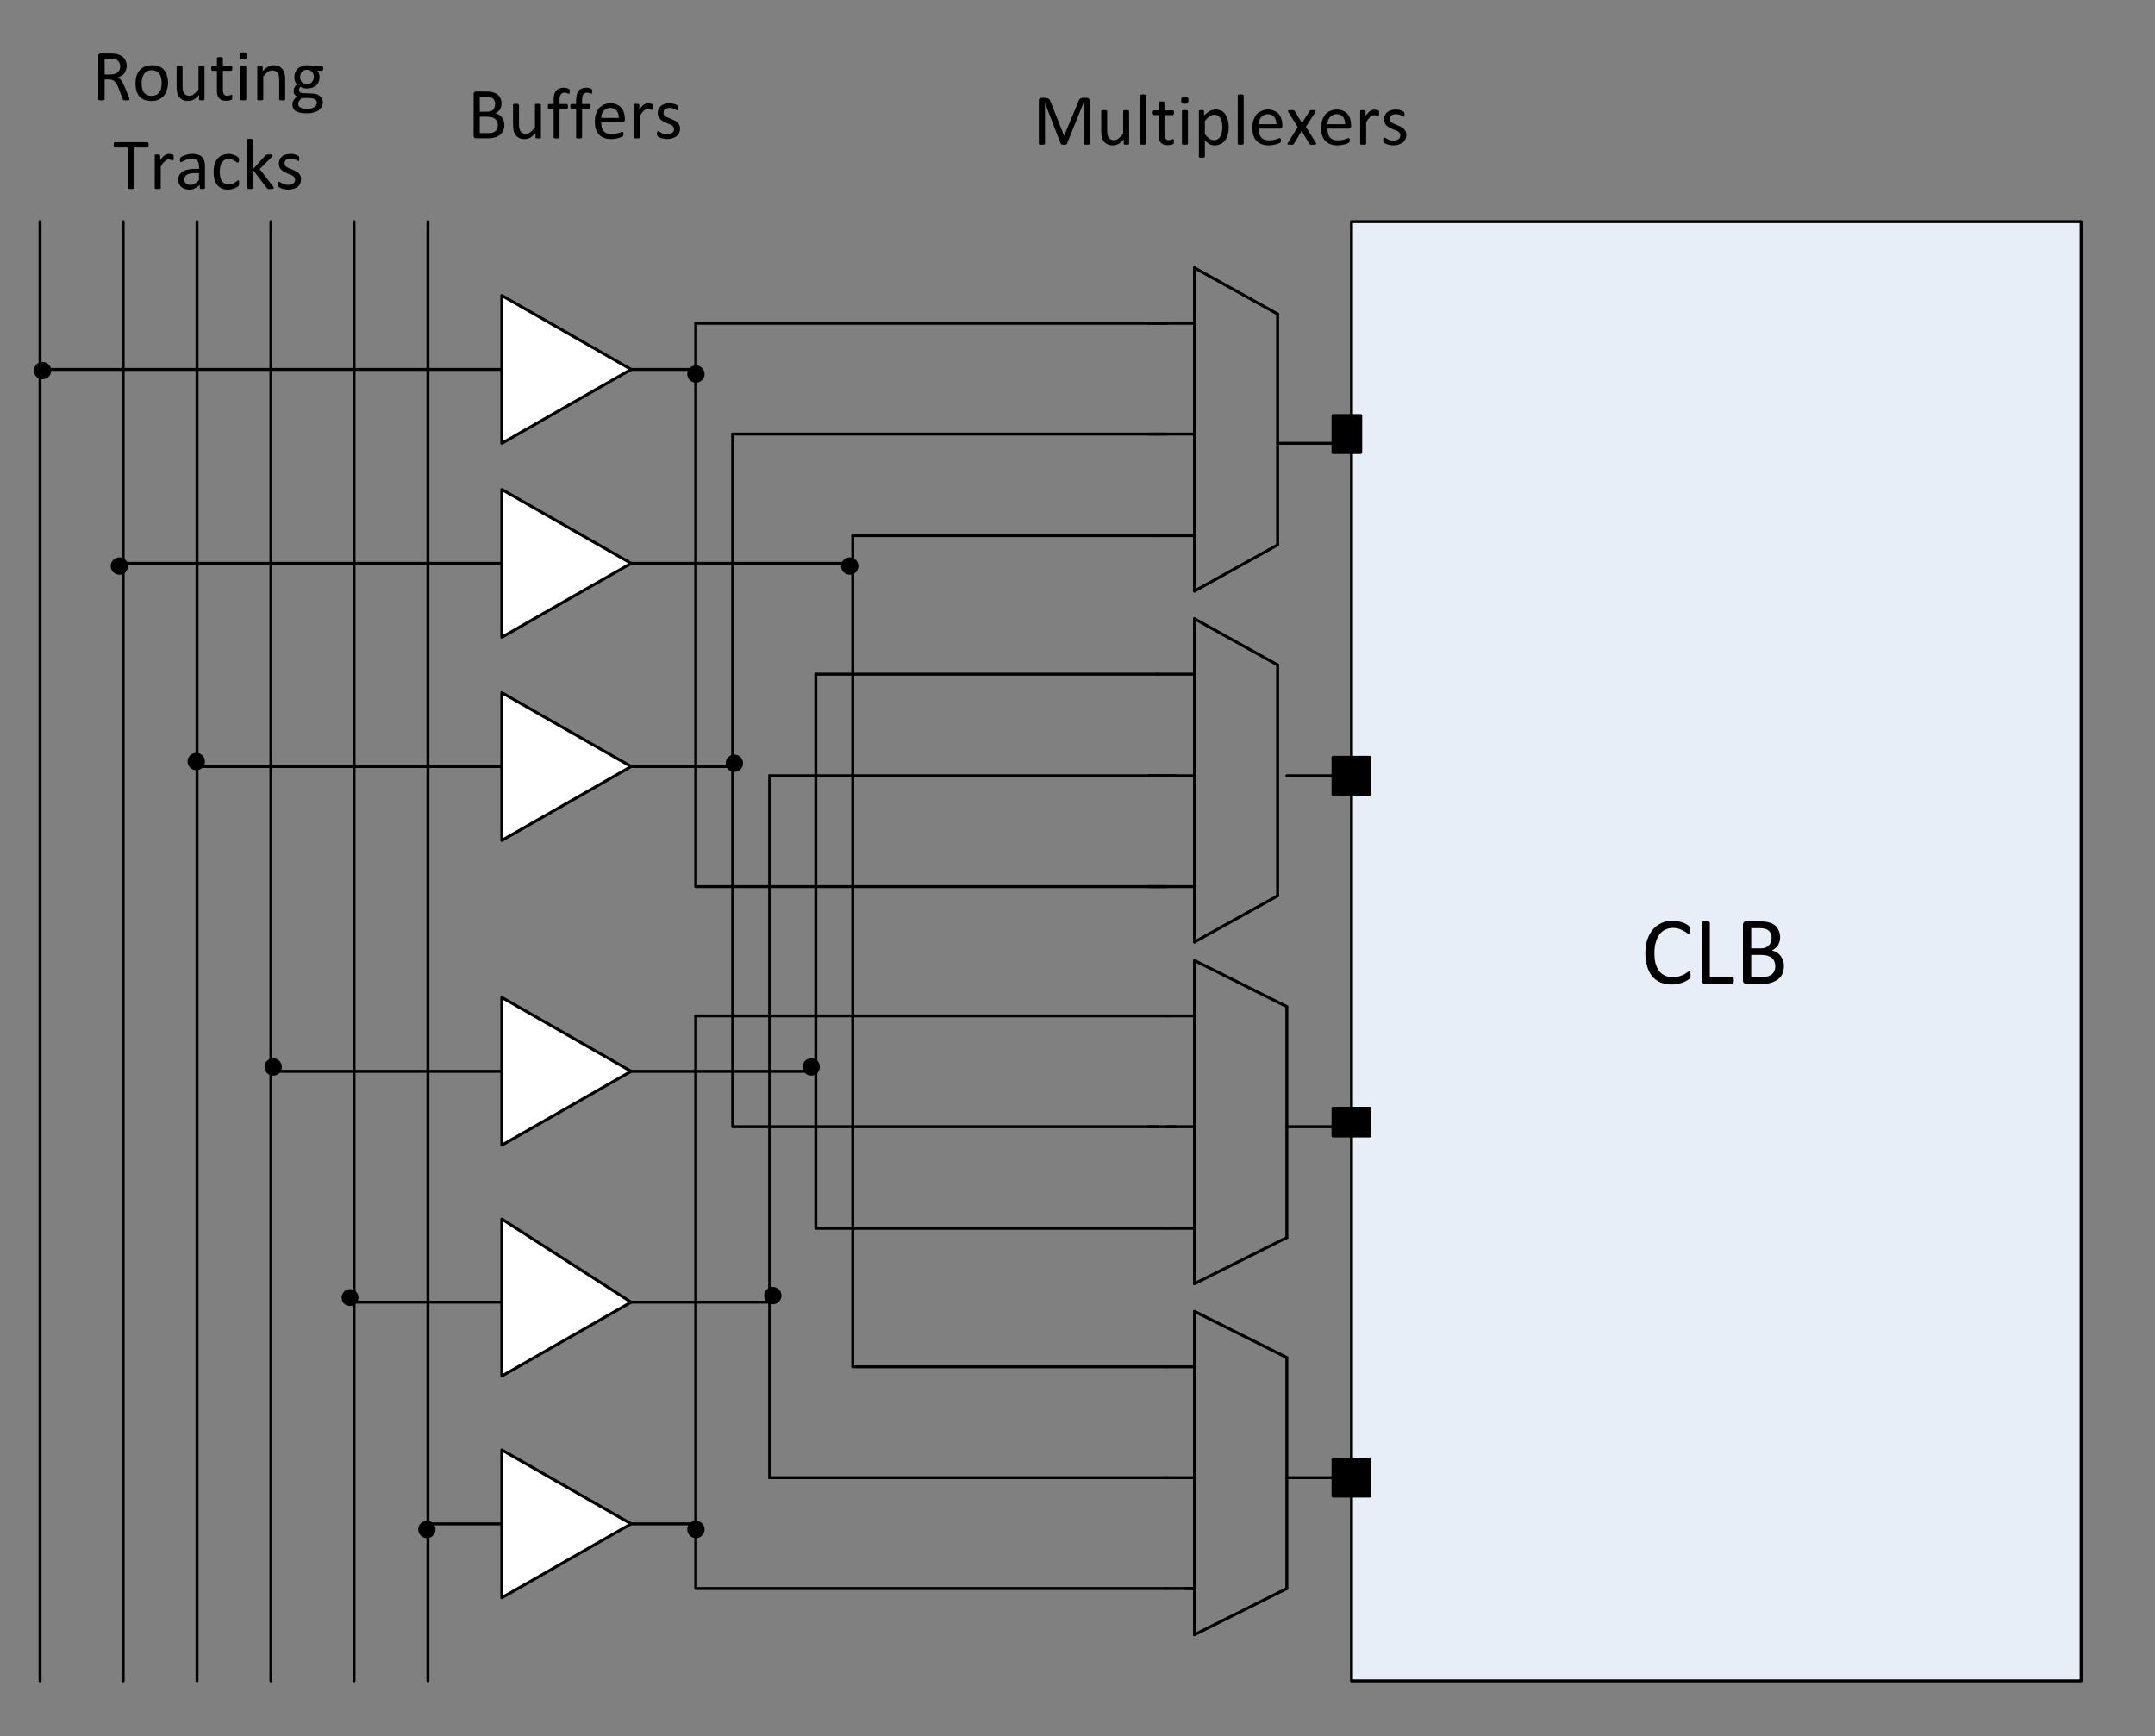 <?xml version="1.0" encoding="UTF-8"?>
<svg xmlns="http://www.w3.org/2000/svg" xmlns:xlink="http://www.w3.org/1999/xlink" width="175pt" height="141pt" viewBox="0 0 175 141" version="1.1">
<rect x="0" y="0" width="175" height="141" fill="#808080" stroke="none"/>
<defs>
<g>
<symbol overflow="visible" id="glyph0-0">
<path style="stroke:none;" d="M 3.828 -5.062 L 3.828 0 L 0.172 0 L 0.172 -5.062 Z M 3.484 -0.312 L 3.484 -4.734 L 0.5 -4.734 L 0.5 -0.312 Z M 3 -3.344 C 3 -3.188 2.973 -3.047 2.922 -2.922 C 2.879 -2.805 2.816 -2.707 2.734 -2.625 C 2.648 -2.539 2.551 -2.473 2.438 -2.422 C 2.332 -2.379 2.211 -2.359 2.078 -2.359 L 2.062 -1.766 C 2.062 -1.734 2.039 -1.711 2 -1.703 C 1.957 -1.691 1.906 -1.688 1.844 -1.688 C 1.801 -1.688 1.766 -1.688 1.734 -1.688 C 1.711 -1.695 1.691 -1.703 1.672 -1.703 C 1.66 -1.711 1.648 -1.719 1.641 -1.719 C 1.629 -1.727 1.625 -1.742 1.625 -1.766 L 1.609 -2.484 C 1.609 -2.555 1.625 -2.609 1.656 -2.641 C 1.695 -2.672 1.75 -2.688 1.812 -2.688 L 1.875 -2.688 C 1.988 -2.688 2.082 -2.703 2.156 -2.734 C 2.238 -2.766 2.305 -2.805 2.359 -2.859 C 2.41 -2.922 2.445 -2.988 2.469 -3.062 C 2.488 -3.145 2.5 -3.227 2.5 -3.312 C 2.5 -3.5 2.441 -3.648 2.328 -3.766 C 2.223 -3.879 2.051 -3.938 1.812 -3.938 C 1.719 -3.938 1.629 -3.926 1.547 -3.906 C 1.473 -3.883 1.406 -3.859 1.344 -3.828 C 1.281 -3.805 1.227 -3.785 1.188 -3.766 C 1.156 -3.742 1.129 -3.734 1.109 -3.734 C 1.109 -3.734 1.102 -3.734 1.094 -3.734 C 1.082 -3.742 1.07 -3.754 1.062 -3.766 C 1.051 -3.785 1.047 -3.805 1.047 -3.828 C 1.047 -3.859 1.047 -3.895 1.047 -3.938 C 1.047 -3.977 1.047 -4.008 1.047 -4.031 C 1.055 -4.062 1.07 -4.086 1.094 -4.109 C 1.113 -4.129 1.148 -4.148 1.203 -4.172 C 1.254 -4.203 1.312 -4.227 1.375 -4.25 C 1.445 -4.27 1.523 -4.285 1.609 -4.297 C 1.703 -4.316 1.789 -4.328 1.875 -4.328 C 2.07 -4.328 2.238 -4.301 2.375 -4.25 C 2.52 -4.195 2.633 -4.125 2.719 -4.031 C 2.812 -3.945 2.879 -3.844 2.922 -3.719 C 2.973 -3.602 3 -3.477 3 -3.344 Z M 2.141 -1.062 C 2.141 -1.008 2.133 -0.961 2.125 -0.922 C 2.125 -0.891 2.109 -0.863 2.078 -0.844 C 2.055 -0.82 2.023 -0.805 1.984 -0.797 C 1.953 -0.785 1.91 -0.781 1.859 -0.781 C 1.797 -0.781 1.742 -0.785 1.703 -0.797 C 1.672 -0.805 1.645 -0.82 1.625 -0.844 C 1.602 -0.863 1.586 -0.891 1.578 -0.922 C 1.566 -0.961 1.562 -1.008 1.562 -1.062 C 1.562 -1.125 1.566 -1.172 1.578 -1.203 C 1.586 -1.242 1.602 -1.273 1.625 -1.297 C 1.645 -1.316 1.672 -1.332 1.703 -1.344 C 1.742 -1.352 1.797 -1.359 1.859 -1.359 C 1.91 -1.359 1.953 -1.352 1.984 -1.344 C 2.023 -1.332 2.055 -1.316 2.078 -1.297 C 2.109 -1.273 2.125 -1.242 2.125 -1.203 C 2.133 -1.172 2.141 -1.125 2.141 -1.062 Z M 0 1.547 Z M 0 1.547 "/>
</symbol>
<symbol overflow="visible" id="glyph0-1">
<path style="stroke:none;" d="M 4.047 -0.719 C 4.047 -0.676 4.047 -0.641 4.047 -0.609 C 4.047 -0.578 4.039 -0.547 4.031 -0.516 C 4.02 -0.492 4.008 -0.473 4 -0.453 C 3.988 -0.441 3.969 -0.422 3.938 -0.391 C 3.914 -0.367 3.863 -0.332 3.781 -0.281 C 3.695 -0.227 3.594 -0.176 3.469 -0.125 C 3.352 -0.07 3.211 -0.031 3.047 0 C 2.891 0.039 2.719 0.062 2.531 0.062 C 2.195 0.062 1.895 0.008 1.625 -0.094 C 1.363 -0.207 1.141 -0.367 0.953 -0.578 C 0.773 -0.797 0.633 -1.062 0.531 -1.375 C 0.426 -1.688 0.375 -2.051 0.375 -2.469 C 0.375 -2.883 0.426 -3.254 0.531 -3.578 C 0.645 -3.91 0.801 -4.191 1 -4.422 C 1.195 -4.648 1.43 -4.82 1.703 -4.938 C 1.973 -5.062 2.273 -5.125 2.609 -5.125 C 2.754 -5.125 2.895 -5.109 3.031 -5.078 C 3.164 -5.047 3.289 -5.008 3.406 -4.969 C 3.531 -4.926 3.633 -4.879 3.719 -4.828 C 3.812 -4.773 3.875 -4.727 3.906 -4.688 C 3.945 -4.656 3.973 -4.629 3.984 -4.609 C 3.992 -4.598 4 -4.578 4 -4.547 C 4.008 -4.523 4.016 -4.492 4.016 -4.453 C 4.023 -4.422 4.031 -4.383 4.031 -4.344 C 4.031 -4.289 4.023 -4.242 4.016 -4.203 C 4.016 -4.172 4.008 -4.141 4 -4.109 C 3.988 -4.086 3.973 -4.07 3.953 -4.062 C 3.941 -4.051 3.926 -4.047 3.906 -4.047 C 3.875 -4.047 3.82 -4.07 3.75 -4.125 C 3.688 -4.176 3.602 -4.227 3.5 -4.281 C 3.395 -4.344 3.27 -4.398 3.125 -4.453 C 2.977 -4.504 2.801 -4.531 2.594 -4.531 C 2.375 -4.531 2.172 -4.484 1.984 -4.391 C 1.805 -4.305 1.648 -4.176 1.516 -4 C 1.391 -3.82 1.289 -3.609 1.219 -3.359 C 1.145 -3.109 1.109 -2.82 1.109 -2.5 C 1.109 -2.176 1.141 -1.891 1.203 -1.641 C 1.273 -1.398 1.375 -1.195 1.5 -1.031 C 1.633 -0.863 1.797 -0.738 1.984 -0.656 C 2.172 -0.57 2.383 -0.531 2.625 -0.531 C 2.82 -0.531 2.992 -0.555 3.141 -0.609 C 3.297 -0.66 3.426 -0.711 3.531 -0.766 C 3.633 -0.828 3.719 -0.883 3.781 -0.938 C 3.852 -0.988 3.91 -1.016 3.953 -1.016 C 3.961 -1.016 3.973 -1.008 3.984 -1 C 4.004 -0.988 4.016 -0.973 4.016 -0.953 C 4.023 -0.93 4.031 -0.898 4.031 -0.859 C 4.039 -0.828 4.047 -0.781 4.047 -0.719 Z M 4.047 -0.719 "/>
</symbol>
<symbol overflow="visible" id="glyph0-2">
<path style="stroke:none;" d="M 3.297 -0.297 C 3.297 -0.242 3.289 -0.195 3.281 -0.156 C 3.281 -0.125 3.273 -0.094 3.266 -0.062 C 3.254 -0.039 3.238 -0.023 3.219 -0.016 C 3.195 -0.004 3.176 0 3.156 0 L 0.922 0 C 0.859 0 0.801 -0.02 0.75 -0.062 C 0.695 -0.102 0.672 -0.176 0.672 -0.281 L 0.672 -4.953 C 0.672 -4.973 0.676 -4.988 0.688 -5 C 0.695 -5.02 0.711 -5.035 0.734 -5.047 C 0.766 -5.055 0.801 -5.062 0.844 -5.062 C 0.895 -5.07 0.953 -5.078 1.016 -5.078 C 1.078 -5.078 1.129 -5.07 1.172 -5.062 C 1.211 -5.062 1.242 -5.055 1.266 -5.047 C 1.297 -5.035 1.316 -5.02 1.328 -5 C 1.336 -4.988 1.344 -4.973 1.344 -4.953 L 1.344 -0.578 L 3.156 -0.578 C 3.176 -0.578 3.195 -0.57 3.219 -0.562 C 3.238 -0.551 3.254 -0.535 3.266 -0.516 C 3.273 -0.492 3.281 -0.461 3.281 -0.422 C 3.289 -0.391 3.297 -0.348 3.297 -0.297 Z M 3.297 -0.297 "/>
</symbol>
<symbol overflow="visible" id="glyph0-3">
<path style="stroke:none;" d="M 4 -1.453 C 4 -1.297 3.977 -1.148 3.938 -1.016 C 3.906 -0.879 3.852 -0.754 3.781 -0.641 C 3.707 -0.535 3.617 -0.441 3.516 -0.359 C 3.41 -0.285 3.289 -0.219 3.156 -0.156 C 3.031 -0.102 2.895 -0.062 2.75 -0.031 C 2.602 -0.008 2.438 0 2.25 0 L 0.922 0 C 0.859 0 0.801 -0.02 0.75 -0.062 C 0.695 -0.102 0.672 -0.176 0.672 -0.281 L 0.672 -4.781 C 0.672 -4.883 0.695 -4.957 0.75 -5 C 0.801 -5.039 0.859 -5.062 0.922 -5.062 L 2.078 -5.062 C 2.379 -5.062 2.625 -5.031 2.812 -4.969 C 3.008 -4.914 3.172 -4.832 3.297 -4.719 C 3.422 -4.613 3.516 -4.477 3.578 -4.312 C 3.648 -4.156 3.688 -3.977 3.688 -3.781 C 3.688 -3.656 3.672 -3.535 3.641 -3.422 C 3.609 -3.316 3.566 -3.219 3.516 -3.125 C 3.461 -3.039 3.391 -2.961 3.297 -2.891 C 3.211 -2.816 3.117 -2.754 3.016 -2.703 C 3.148 -2.68 3.273 -2.633 3.391 -2.562 C 3.516 -2.488 3.617 -2.398 3.703 -2.297 C 3.797 -2.191 3.867 -2.066 3.922 -1.922 C 3.973 -1.773 4 -1.617 4 -1.453 Z M 3 -3.719 C 3 -3.832 2.977 -3.938 2.938 -4.031 C 2.906 -4.133 2.852 -4.223 2.781 -4.297 C 2.707 -4.367 2.613 -4.422 2.5 -4.453 C 2.383 -4.492 2.227 -4.516 2.031 -4.516 L 1.344 -4.516 L 1.344 -2.875 L 2.109 -2.875 C 2.273 -2.875 2.41 -2.895 2.516 -2.938 C 2.629 -2.988 2.719 -3.051 2.781 -3.125 C 2.852 -3.195 2.906 -3.285 2.938 -3.391 C 2.977 -3.492 3 -3.602 3 -3.719 Z M 3.297 -1.406 C 3.297 -1.562 3.27 -1.695 3.219 -1.812 C 3.176 -1.926 3.109 -2.02 3.016 -2.094 C 2.922 -2.176 2.801 -2.238 2.656 -2.281 C 2.52 -2.32 2.348 -2.344 2.141 -2.344 L 1.344 -2.344 L 1.344 -0.562 L 2.312 -0.562 C 2.469 -0.562 2.602 -0.578 2.719 -0.609 C 2.832 -0.648 2.93 -0.703 3.016 -0.766 C 3.109 -0.836 3.176 -0.926 3.219 -1.031 C 3.27 -1.145 3.297 -1.27 3.297 -1.406 Z M 3.297 -1.406 "/>
</symbol>
<symbol overflow="visible" id="glyph1-0">
<path style="stroke:none;" d="M 2.859 -3.797 L 2.859 0 L 0.125 0 L 0.125 -3.797 Z M 2.609 -0.234 L 2.609 -3.547 L 0.375 -3.547 L 0.375 -0.234 Z M 2.25 -2.5 C 2.25 -2.383 2.227 -2.281 2.188 -2.188 C 2.156 -2.102 2.109 -2.031 2.047 -1.969 C 1.984 -1.906 1.91 -1.852 1.828 -1.812 C 1.742 -1.781 1.656 -1.766 1.562 -1.766 L 1.547 -1.312 C 1.547 -1.301 1.531 -1.289 1.5 -1.281 C 1.469 -1.27 1.426 -1.266 1.375 -1.266 C 1.352 -1.266 1.332 -1.266 1.312 -1.266 C 1.289 -1.266 1.27 -1.266 1.25 -1.266 C 1.238 -1.273 1.227 -1.281 1.219 -1.281 C 1.219 -1.289 1.219 -1.301 1.219 -1.312 L 1.203 -1.859 C 1.203 -1.922 1.211 -1.961 1.234 -1.984 C 1.266 -2.004 1.305 -2.016 1.359 -2.016 L 1.406 -2.016 C 1.488 -2.016 1.562 -2.023 1.625 -2.047 C 1.688 -2.078 1.734 -2.113 1.766 -2.156 C 1.805 -2.195 1.832 -2.242 1.844 -2.297 C 1.863 -2.359 1.875 -2.422 1.875 -2.484 C 1.875 -2.629 1.832 -2.742 1.75 -2.828 C 1.664 -2.91 1.535 -2.953 1.359 -2.953 C 1.285 -2.953 1.219 -2.941 1.156 -2.922 C 1.102 -2.91 1.051 -2.895 1 -2.875 C 0.957 -2.852 0.922 -2.832 0.891 -2.812 C 0.867 -2.801 0.848 -2.797 0.828 -2.797 C 0.828 -2.797 0.82 -2.797 0.812 -2.797 C 0.812 -2.805 0.805 -2.816 0.797 -2.828 C 0.785 -2.836 0.781 -2.852 0.781 -2.875 C 0.781 -2.895 0.781 -2.922 0.781 -2.953 C 0.781 -2.984 0.781 -3.008 0.781 -3.031 C 0.789 -3.051 0.801 -3.066 0.812 -3.078 C 0.832 -3.098 0.859 -3.113 0.891 -3.125 C 0.93 -3.145 0.977 -3.16 1.031 -3.172 C 1.082 -3.191 1.141 -3.207 1.203 -3.219 C 1.273 -3.238 1.344 -3.25 1.406 -3.25 C 1.551 -3.25 1.676 -3.227 1.781 -3.188 C 1.895 -3.145 1.984 -3.086 2.047 -3.016 C 2.109 -2.953 2.156 -2.875 2.188 -2.781 C 2.227 -2.695 2.25 -2.602 2.25 -2.5 Z M 1.609 -0.797 C 1.609 -0.754 1.602 -0.719 1.594 -0.688 C 1.594 -0.664 1.582 -0.645 1.562 -0.625 C 1.539 -0.613 1.516 -0.602 1.484 -0.594 C 1.461 -0.582 1.43 -0.578 1.391 -0.578 C 1.348 -0.578 1.312 -0.582 1.281 -0.594 C 1.258 -0.602 1.238 -0.613 1.219 -0.625 C 1.195 -0.645 1.18 -0.664 1.172 -0.688 C 1.172 -0.719 1.172 -0.754 1.172 -0.797 C 1.172 -0.836 1.172 -0.875 1.172 -0.906 C 1.18 -0.938 1.195 -0.957 1.219 -0.969 C 1.238 -0.988 1.258 -1 1.281 -1 C 1.312 -1.008 1.348 -1.016 1.391 -1.016 C 1.43 -1.016 1.461 -1.008 1.484 -1 C 1.516 -1 1.539 -0.988 1.562 -0.969 C 1.582 -0.957 1.594 -0.938 1.594 -0.906 C 1.602 -0.875 1.609 -0.836 1.609 -0.797 Z M 0 1.156 Z M 0 1.156 "/>
</symbol>
<symbol overflow="visible" id="glyph1-1">
<path style="stroke:none;" d="M 3.031 -0.078 C 3.031 -0.055 3.023 -0.039 3.016 -0.031 C 3.016 -0.02 3.004 -0.008 2.984 0 C 2.961 0 2.93 0 2.891 0 C 2.859 0.008 2.816 0.016 2.766 0.016 C 2.711 0.016 2.672 0.008 2.641 0 C 2.609 0 2.582 0 2.562 0 C 2.539 -0.008 2.523 -0.02 2.516 -0.031 C 2.504 -0.051 2.492 -0.078 2.484 -0.109 L 2.141 -1 C 2.098 -1.102 2.055 -1.195 2.016 -1.281 C 1.973 -1.363 1.922 -1.438 1.859 -1.5 C 1.797 -1.562 1.723 -1.609 1.641 -1.641 C 1.555 -1.672 1.457 -1.688 1.344 -1.688 L 1.016 -1.688 L 1.016 -0.078 C 1.016 -0.055 1.008 -0.039 1 -0.031 C 0.988 -0.02 0.973 -0.008 0.953 0 C 0.93 0 0.906 0 0.875 0 C 0.844 0.008 0.801 0.016 0.75 0.016 C 0.707 0.016 0.672 0.008 0.641 0 C 0.609 0 0.582 0 0.562 0 C 0.539 -0.008 0.523 -0.02 0.516 -0.031 C 0.504 -0.039 0.5 -0.055 0.5 -0.078 L 0.5 -3.594 C 0.5 -3.664 0.52 -3.719 0.562 -3.75 C 0.602 -3.781 0.645 -3.797 0.688 -3.797 L 1.5 -3.797 C 1.594 -3.797 1.672 -3.789 1.734 -3.781 C 1.797 -3.781 1.852 -3.773 1.906 -3.766 C 2.051 -3.742 2.18 -3.703 2.297 -3.641 C 2.41 -3.586 2.504 -3.52 2.578 -3.438 C 2.648 -3.352 2.707 -3.254 2.75 -3.141 C 2.789 -3.035 2.812 -2.922 2.812 -2.797 C 2.812 -2.672 2.789 -2.555 2.75 -2.453 C 2.719 -2.348 2.672 -2.254 2.609 -2.172 C 2.547 -2.098 2.469 -2.035 2.375 -1.984 C 2.281 -1.93 2.18 -1.883 2.078 -1.844 C 2.141 -1.812 2.195 -1.773 2.25 -1.734 C 2.301 -1.691 2.348 -1.641 2.391 -1.578 C 2.43 -1.523 2.469 -1.457 2.5 -1.375 C 2.539 -1.301 2.582 -1.219 2.625 -1.125 L 2.969 -0.297 C 3 -0.223 3.016 -0.172 3.016 -0.141 C 3.023 -0.109 3.031 -0.086 3.031 -0.078 Z M 2.281 -2.734 C 2.281 -2.891 2.242 -3.016 2.172 -3.109 C 2.109 -3.211 2 -3.289 1.844 -3.344 C 1.789 -3.352 1.734 -3.359 1.672 -3.359 C 1.609 -3.367 1.531 -3.375 1.438 -3.375 L 1.016 -3.375 L 1.016 -2.094 L 1.5 -2.094 C 1.633 -2.094 1.75 -2.109 1.844 -2.141 C 1.938 -2.172 2.016 -2.219 2.078 -2.281 C 2.148 -2.344 2.203 -2.41 2.234 -2.484 C 2.266 -2.566 2.281 -2.648 2.281 -2.734 Z M 2.281 -2.734 "/>
</symbol>
<symbol overflow="visible" id="glyph1-2">
<path style="stroke:none;" d="M 2.906 -1.422 C 2.906 -1.203 2.875 -1.004 2.812 -0.828 C 2.758 -0.648 2.676 -0.492 2.562 -0.359 C 2.445 -0.234 2.305 -0.129 2.141 -0.047 C 1.973 0.023 1.773 0.062 1.547 0.062 C 1.336 0.062 1.148 0.031 0.984 -0.031 C 0.828 -0.102 0.691 -0.195 0.578 -0.312 C 0.473 -0.438 0.395 -0.586 0.344 -0.766 C 0.289 -0.941 0.266 -1.145 0.266 -1.375 C 0.266 -1.582 0.289 -1.773 0.344 -1.953 C 0.406 -2.141 0.488 -2.297 0.594 -2.422 C 0.707 -2.555 0.848 -2.66 1.016 -2.734 C 1.18 -2.805 1.379 -2.844 1.609 -2.844 C 1.828 -2.844 2.016 -2.812 2.172 -2.75 C 2.336 -2.688 2.473 -2.594 2.578 -2.469 C 2.68 -2.344 2.758 -2.191 2.812 -2.016 C 2.875 -1.836 2.906 -1.641 2.906 -1.422 Z M 2.391 -1.391 C 2.391 -1.535 2.375 -1.672 2.344 -1.797 C 2.32 -1.922 2.281 -2.031 2.219 -2.125 C 2.156 -2.219 2.07 -2.289 1.969 -2.344 C 1.863 -2.406 1.738 -2.438 1.594 -2.438 C 1.445 -2.438 1.32 -2.41 1.219 -2.359 C 1.113 -2.305 1.031 -2.234 0.969 -2.141 C 0.906 -2.047 0.852 -1.938 0.812 -1.812 C 0.781 -1.688 0.766 -1.551 0.766 -1.406 C 0.766 -1.258 0.773 -1.117 0.797 -0.984 C 0.828 -0.859 0.875 -0.75 0.938 -0.656 C 1 -0.562 1.082 -0.488 1.188 -0.438 C 1.289 -0.383 1.422 -0.359 1.578 -0.359 C 1.711 -0.359 1.832 -0.379 1.938 -0.422 C 2.039 -0.473 2.125 -0.547 2.188 -0.641 C 2.258 -0.734 2.312 -0.844 2.344 -0.969 C 2.375 -1.094 2.391 -1.234 2.391 -1.391 Z M 2.391 -1.391 "/>
</symbol>
<symbol overflow="visible" id="glyph1-3">
<path style="stroke:none;" d="M 2.703 -0.078 C 2.703 -0.055 2.695 -0.039 2.688 -0.031 C 2.688 -0.02 2.676 -0.008 2.656 0 C 2.645 0 2.625 0 2.594 0 C 2.562 0.008 2.523 0.016 2.484 0.016 C 2.441 0.016 2.406 0.008 2.375 0 C 2.344 0 2.316 0 2.297 0 C 2.285 -0.008 2.273 -0.02 2.266 -0.031 C 2.266 -0.039 2.266 -0.055 2.266 -0.078 L 2.266 -0.422 C 2.117 -0.254 1.973 -0.129 1.828 -0.047 C 1.68 0.023 1.531 0.062 1.375 0.062 C 1.195 0.062 1.047 0.031 0.922 -0.031 C 0.805 -0.094 0.711 -0.172 0.641 -0.266 C 0.566 -0.367 0.516 -0.488 0.484 -0.625 C 0.453 -0.758 0.438 -0.922 0.438 -1.109 L 0.438 -2.703 C 0.438 -2.723 0.438 -2.738 0.438 -2.75 C 0.445 -2.758 0.461 -2.77 0.484 -2.781 C 0.504 -2.789 0.531 -2.797 0.562 -2.797 C 0.594 -2.797 0.629 -2.797 0.672 -2.797 C 0.723 -2.797 0.766 -2.797 0.797 -2.797 C 0.828 -2.797 0.848 -2.789 0.859 -2.781 C 0.879 -2.77 0.895 -2.758 0.906 -2.75 C 0.914 -2.738 0.922 -2.723 0.922 -2.703 L 0.922 -1.172 C 0.922 -1.016 0.93 -0.891 0.953 -0.797 C 0.973 -0.711 1.004 -0.633 1.047 -0.562 C 1.098 -0.5 1.16 -0.445 1.234 -0.406 C 1.305 -0.375 1.391 -0.359 1.484 -0.359 C 1.598 -0.359 1.711 -0.398 1.828 -0.484 C 1.953 -0.578 2.082 -0.707 2.219 -0.875 L 2.219 -2.703 C 2.219 -2.723 2.219 -2.738 2.219 -2.75 C 2.227 -2.758 2.242 -2.77 2.266 -2.781 C 2.285 -2.789 2.312 -2.797 2.344 -2.797 C 2.375 -2.797 2.414 -2.797 2.469 -2.797 C 2.508 -2.797 2.547 -2.797 2.578 -2.797 C 2.609 -2.797 2.633 -2.789 2.656 -2.781 C 2.676 -2.77 2.688 -2.758 2.688 -2.75 C 2.695 -2.738 2.703 -2.723 2.703 -2.703 Z M 2.703 -0.078 "/>
</symbol>
<symbol overflow="visible" id="glyph1-4">
<path style="stroke:none;" d="M 1.812 -0.266 C 1.812 -0.211 1.805 -0.164 1.797 -0.125 C 1.797 -0.094 1.785 -0.066 1.766 -0.047 C 1.754 -0.035 1.734 -0.023 1.703 -0.016 C 1.672 -0.004 1.633 0.004 1.594 0.016 C 1.551 0.023 1.508 0.031 1.469 0.031 C 1.426 0.039 1.379 0.047 1.328 0.047 C 1.191 0.047 1.07 0.031 0.969 0 C 0.875 -0.039 0.797 -0.098 0.734 -0.172 C 0.672 -0.242 0.625 -0.332 0.594 -0.438 C 0.57 -0.551 0.562 -0.688 0.562 -0.844 L 0.562 -2.391 L 0.188 -2.391 C 0.164 -2.391 0.145 -2.406 0.125 -2.438 C 0.102 -2.469 0.094 -2.516 0.094 -2.578 C 0.094 -2.617 0.094 -2.648 0.094 -2.672 C 0.102 -2.703 0.113 -2.723 0.125 -2.734 C 0.133 -2.754 0.145 -2.766 0.156 -2.766 C 0.164 -2.773 0.18 -2.781 0.203 -2.781 L 0.562 -2.781 L 0.562 -3.406 C 0.562 -3.426 0.562 -3.441 0.562 -3.453 C 0.57 -3.461 0.586 -3.473 0.609 -3.484 C 0.629 -3.492 0.656 -3.5 0.688 -3.5 C 0.719 -3.5 0.754 -3.5 0.797 -3.5 C 0.848 -3.5 0.891 -3.5 0.922 -3.5 C 0.953 -3.5 0.973 -3.492 0.984 -3.484 C 1.004 -3.473 1.02 -3.461 1.031 -3.453 C 1.039 -3.441 1.047 -3.426 1.047 -3.406 L 1.047 -2.781 L 1.719 -2.781 C 1.738 -2.781 1.754 -2.773 1.766 -2.766 C 1.773 -2.766 1.785 -2.754 1.797 -2.734 C 1.805 -2.723 1.812 -2.703 1.812 -2.672 C 1.812 -2.648 1.812 -2.617 1.812 -2.578 C 1.812 -2.516 1.801 -2.469 1.781 -2.438 C 1.77 -2.406 1.75 -2.391 1.719 -2.391 L 1.047 -2.391 L 1.047 -0.922 C 1.047 -0.734 1.07 -0.594 1.125 -0.5 C 1.176 -0.406 1.273 -0.359 1.422 -0.359 C 1.461 -0.359 1.5 -0.363 1.531 -0.375 C 1.57 -0.383 1.602 -0.395 1.625 -0.406 C 1.656 -0.414 1.68 -0.426 1.703 -0.438 C 1.723 -0.445 1.738 -0.453 1.75 -0.453 C 1.758 -0.453 1.77 -0.445 1.781 -0.438 C 1.789 -0.438 1.797 -0.426 1.797 -0.406 C 1.805 -0.395 1.812 -0.375 1.812 -0.344 C 1.812 -0.32 1.812 -0.297 1.812 -0.266 Z M 1.812 -0.266 "/>
</symbol>
<symbol overflow="visible" id="glyph1-5">
<path style="stroke:none;" d="M 0.938 -0.078 C 0.938 -0.055 0.93 -0.039 0.922 -0.031 C 0.91 -0.02 0.895 -0.008 0.875 0 C 0.863 0 0.844 0 0.812 0 C 0.781 0.008 0.738 0.016 0.688 0.016 C 0.645 0.016 0.609 0.008 0.578 0 C 0.547 0 0.52 0 0.5 0 C 0.477 -0.008 0.461 -0.02 0.453 -0.031 C 0.453 -0.039 0.453 -0.055 0.453 -0.078 L 0.453 -2.703 C 0.453 -2.723 0.453 -2.738 0.453 -2.75 C 0.461 -2.758 0.477 -2.77 0.5 -2.781 C 0.52 -2.789 0.547 -2.797 0.578 -2.797 C 0.609 -2.797 0.645 -2.797 0.688 -2.797 C 0.738 -2.797 0.781 -2.797 0.812 -2.797 C 0.844 -2.797 0.863 -2.789 0.875 -2.781 C 0.895 -2.77 0.91 -2.758 0.922 -2.75 C 0.93 -2.738 0.938 -2.723 0.938 -2.703 Z M 0.984 -3.594 C 0.984 -3.488 0.961 -3.414 0.922 -3.375 C 0.879 -3.332 0.801 -3.312 0.688 -3.312 C 0.57 -3.312 0.492 -3.328 0.453 -3.359 C 0.41 -3.398 0.391 -3.477 0.391 -3.594 C 0.391 -3.707 0.41 -3.785 0.453 -3.828 C 0.492 -3.867 0.57 -3.891 0.688 -3.891 C 0.801 -3.891 0.879 -3.867 0.922 -3.828 C 0.961 -3.785 0.984 -3.707 0.984 -3.594 Z M 0.984 -3.594 "/>
</symbol>
<symbol overflow="visible" id="glyph1-6">
<path style="stroke:none;" d="M 2.719 -0.078 C 2.719 -0.055 2.711 -0.039 2.703 -0.031 C 2.703 -0.02 2.691 -0.008 2.672 0 C 2.648 0 2.625 0 2.594 0 C 2.562 0.008 2.523 0.016 2.484 0.016 C 2.43 0.016 2.391 0.008 2.359 0 C 2.328 0 2.301 0 2.281 0 C 2.27 -0.008 2.258 -0.02 2.25 -0.031 C 2.238 -0.039 2.234 -0.055 2.234 -0.078 L 2.234 -1.625 C 2.234 -1.77 2.223 -1.891 2.203 -1.984 C 2.18 -2.078 2.145 -2.156 2.094 -2.219 C 2.051 -2.281 1.992 -2.328 1.922 -2.359 C 1.848 -2.398 1.766 -2.422 1.672 -2.422 C 1.555 -2.422 1.438 -2.379 1.312 -2.297 C 1.188 -2.211 1.062 -2.086 0.938 -1.922 L 0.938 -0.078 C 0.938 -0.055 0.93 -0.039 0.922 -0.031 C 0.91 -0.02 0.895 -0.008 0.875 0 C 0.863 0 0.844 0 0.812 0 C 0.781 0.008 0.738 0.016 0.688 0.016 C 0.645 0.016 0.609 0.008 0.578 0 C 0.547 0 0.52 0 0.5 0 C 0.477 -0.008 0.461 -0.02 0.453 -0.031 C 0.453 -0.039 0.453 -0.055 0.453 -0.078 L 0.453 -2.703 C 0.453 -2.723 0.453 -2.738 0.453 -2.75 C 0.461 -2.758 0.473 -2.77 0.484 -2.781 C 0.504 -2.789 0.523 -2.797 0.547 -2.797 C 0.578 -2.797 0.617 -2.797 0.672 -2.797 C 0.711 -2.797 0.742 -2.797 0.766 -2.797 C 0.797 -2.797 0.816 -2.789 0.828 -2.781 C 0.848 -2.77 0.863 -2.758 0.875 -2.75 C 0.883 -2.738 0.891 -2.723 0.891 -2.703 L 0.891 -2.359 C 1.035 -2.523 1.18 -2.645 1.328 -2.719 C 1.473 -2.801 1.625 -2.844 1.781 -2.844 C 1.957 -2.844 2.102 -2.812 2.219 -2.75 C 2.344 -2.688 2.441 -2.602 2.516 -2.5 C 2.586 -2.406 2.641 -2.289 2.672 -2.156 C 2.703 -2.031 2.719 -1.875 2.719 -1.688 Z M 2.719 -0.078 "/>
</symbol>
<symbol overflow="visible" id="glyph1-7">
<path style="stroke:none;" d="M 2.656 -2.594 C 2.656 -2.52 2.645 -2.469 2.625 -2.438 C 2.602 -2.406 2.578 -2.391 2.547 -2.391 L 2.172 -2.391 C 2.242 -2.328 2.289 -2.25 2.312 -2.156 C 2.344 -2.07 2.359 -1.988 2.359 -1.906 C 2.359 -1.75 2.332 -1.609 2.281 -1.484 C 2.238 -1.367 2.172 -1.27 2.078 -1.188 C 1.984 -1.113 1.875 -1.055 1.75 -1.016 C 1.625 -0.973 1.488 -0.953 1.344 -0.953 C 1.227 -0.953 1.125 -0.961 1.031 -0.984 C 0.938 -1.016 0.863 -1.051 0.812 -1.094 C 0.77 -1.062 0.738 -1.02 0.719 -0.969 C 0.695 -0.926 0.688 -0.879 0.688 -0.828 C 0.688 -0.754 0.719 -0.691 0.781 -0.641 C 0.844 -0.598 0.926 -0.578 1.031 -0.578 L 1.719 -0.547 C 1.852 -0.547 1.973 -0.531 2.078 -0.5 C 2.191 -0.469 2.285 -0.422 2.359 -0.359 C 2.441 -0.297 2.504 -0.219 2.547 -0.125 C 2.598 -0.039 2.625 0.055 2.625 0.172 C 2.625 0.285 2.598 0.395 2.547 0.5 C 2.492 0.613 2.414 0.711 2.312 0.797 C 2.207 0.879 2.07 0.941 1.906 0.984 C 1.75 1.035 1.562 1.062 1.344 1.062 C 1.125 1.062 0.941 1.047 0.797 1.016 C 0.648 0.984 0.523 0.938 0.422 0.875 C 0.328 0.812 0.258 0.734 0.219 0.641 C 0.176 0.555 0.156 0.461 0.156 0.359 C 0.156 0.297 0.16 0.234 0.172 0.172 C 0.191 0.109 0.219 0.051 0.25 0 C 0.281 -0.051 0.316 -0.102 0.359 -0.156 C 0.41 -0.207 0.469 -0.258 0.531 -0.312 C 0.438 -0.352 0.363 -0.41 0.312 -0.484 C 0.27 -0.555 0.25 -0.641 0.25 -0.734 C 0.25 -0.848 0.273 -0.953 0.328 -1.047 C 0.379 -1.141 0.441 -1.223 0.516 -1.297 C 0.453 -1.367 0.398 -1.453 0.359 -1.547 C 0.328 -1.641 0.312 -1.75 0.312 -1.875 C 0.312 -2.02 0.336 -2.148 0.391 -2.266 C 0.441 -2.391 0.508 -2.492 0.594 -2.578 C 0.688 -2.66 0.797 -2.723 0.922 -2.766 C 1.047 -2.816 1.188 -2.844 1.344 -2.844 C 1.414 -2.844 1.488 -2.836 1.562 -2.828 C 1.633 -2.816 1.695 -2.801 1.75 -2.781 L 2.547 -2.781 C 2.586 -2.781 2.613 -2.766 2.625 -2.734 C 2.645 -2.703 2.656 -2.656 2.656 -2.594 Z M 1.891 -1.891 C 1.891 -2.078 1.836 -2.219 1.734 -2.312 C 1.641 -2.414 1.504 -2.469 1.328 -2.469 C 1.234 -2.469 1.148 -2.453 1.078 -2.422 C 1.016 -2.391 0.957 -2.344 0.906 -2.281 C 0.863 -2.227 0.832 -2.164 0.812 -2.094 C 0.789 -2.031 0.781 -1.957 0.781 -1.875 C 0.781 -1.707 0.828 -1.57 0.922 -1.469 C 1.016 -1.363 1.156 -1.312 1.344 -1.312 C 1.438 -1.312 1.516 -1.328 1.578 -1.359 C 1.648 -1.391 1.707 -1.43 1.75 -1.484 C 1.801 -1.547 1.836 -1.609 1.859 -1.672 C 1.879 -1.742 1.891 -1.816 1.891 -1.891 Z M 2.141 0.188 C 2.141 0.082 2.094 0 2 -0.062 C 1.906 -0.125 1.781 -0.16 1.625 -0.172 L 0.938 -0.188 C 0.875 -0.145 0.82 -0.098 0.781 -0.047 C 0.75 -0.004 0.719 0.035 0.688 0.078 C 0.664 0.117 0.648 0.156 0.641 0.188 C 0.629 0.227 0.625 0.27 0.625 0.312 C 0.625 0.438 0.688 0.531 0.812 0.594 C 0.945 0.664 1.129 0.703 1.359 0.703 C 1.504 0.703 1.625 0.688 1.719 0.656 C 1.82 0.625 1.906 0.582 1.969 0.531 C 2.031 0.488 2.07 0.438 2.094 0.375 C 2.125 0.32 2.141 0.258 2.141 0.188 Z M 2.141 0.188 "/>
</symbol>
<symbol overflow="visible" id="glyph1-8">
<path style="stroke:none;" d=""/>
</symbol>
<symbol overflow="visible" id="glyph1-9">
<path style="stroke:none;" d="M 2.875 -3.578 C 2.875 -3.535 2.875 -3.5 2.875 -3.469 C 2.875 -3.445 2.867 -3.426 2.859 -3.406 C 2.848 -3.395 2.832 -3.383 2.812 -3.375 C 2.801 -3.363 2.789 -3.359 2.781 -3.359 L 1.719 -3.359 L 1.719 -0.078 C 1.719 -0.055 1.711 -0.039 1.703 -0.031 C 1.691 -0.02 1.676 -0.008 1.656 0 C 1.633 0 1.609 0 1.578 0 C 1.547 0.008 1.508 0.016 1.469 0.016 C 1.414 0.016 1.375 0.008 1.344 0 C 1.312 0 1.285 0 1.266 0 C 1.242 -0.008 1.227 -0.02 1.219 -0.031 C 1.207 -0.039 1.203 -0.055 1.203 -0.078 L 1.203 -3.359 L 0.141 -3.359 C 0.129 -3.359 0.113 -3.363 0.094 -3.375 C 0.082 -3.383 0.07 -3.395 0.062 -3.406 C 0.062 -3.426 0.055 -3.445 0.047 -3.469 C 0.047 -3.5 0.047 -3.535 0.047 -3.578 C 0.047 -3.609 0.047 -3.641 0.047 -3.672 C 0.055 -3.703 0.062 -3.723 0.062 -3.734 C 0.07 -3.754 0.082 -3.77 0.094 -3.781 C 0.113 -3.789 0.129 -3.797 0.141 -3.797 L 2.781 -3.797 C 2.789 -3.797 2.801 -3.789 2.812 -3.781 C 2.832 -3.77 2.848 -3.754 2.859 -3.734 C 2.867 -3.723 2.875 -3.703 2.875 -3.672 C 2.875 -3.641 2.875 -3.609 2.875 -3.578 Z M 2.875 -3.578 "/>
</symbol>
<symbol overflow="visible" id="glyph1-10">
<path style="stroke:none;" d="M 1.984 -2.531 C 1.984 -2.488 1.984 -2.453 1.984 -2.422 C 1.984 -2.398 1.977 -2.379 1.969 -2.359 C 1.969 -2.336 1.961 -2.32 1.953 -2.312 C 1.941 -2.312 1.93 -2.312 1.922 -2.312 C 1.898 -2.312 1.879 -2.312 1.859 -2.312 C 1.836 -2.32 1.812 -2.332 1.781 -2.344 C 1.75 -2.352 1.719 -2.363 1.688 -2.375 C 1.656 -2.383 1.617 -2.391 1.578 -2.391 C 1.523 -2.391 1.473 -2.379 1.422 -2.359 C 1.379 -2.336 1.332 -2.301 1.281 -2.25 C 1.227 -2.207 1.172 -2.148 1.109 -2.078 C 1.055 -2.004 1 -1.914 0.938 -1.812 L 0.938 -0.078 C 0.938 -0.055 0.93 -0.039 0.922 -0.031 C 0.91 -0.02 0.895 -0.008 0.875 0 C 0.863 0 0.844 0 0.812 0 C 0.781 0.008 0.738 0.016 0.688 0.016 C 0.645 0.016 0.609 0.008 0.578 0 C 0.547 0 0.52 0 0.5 0 C 0.477 -0.008 0.461 -0.02 0.453 -0.031 C 0.453 -0.039 0.453 -0.055 0.453 -0.078 L 0.453 -2.703 C 0.453 -2.723 0.453 -2.738 0.453 -2.75 C 0.461 -2.758 0.473 -2.77 0.484 -2.781 C 0.504 -2.789 0.523 -2.797 0.547 -2.797 C 0.578 -2.797 0.617 -2.797 0.672 -2.797 C 0.711 -2.797 0.742 -2.797 0.766 -2.797 C 0.797 -2.797 0.816 -2.789 0.828 -2.781 C 0.848 -2.77 0.863 -2.758 0.875 -2.75 C 0.883 -2.738 0.891 -2.723 0.891 -2.703 L 0.891 -2.328 C 0.961 -2.43 1.031 -2.516 1.094 -2.578 C 1.156 -2.648 1.211 -2.703 1.266 -2.734 C 1.328 -2.773 1.383 -2.801 1.438 -2.812 C 1.488 -2.832 1.547 -2.844 1.609 -2.844 C 1.629 -2.844 1.656 -2.836 1.688 -2.828 C 1.719 -2.828 1.75 -2.82 1.781 -2.812 C 1.82 -2.812 1.859 -2.805 1.891 -2.797 C 1.922 -2.785 1.941 -2.773 1.953 -2.766 C 1.961 -2.754 1.969 -2.742 1.969 -2.734 C 1.977 -2.723 1.984 -2.711 1.984 -2.703 C 1.984 -2.691 1.984 -2.672 1.984 -2.641 C 1.984 -2.617 1.984 -2.582 1.984 -2.531 Z M 1.984 -2.531 "/>
</symbol>
<symbol overflow="visible" id="glyph1-11">
<path style="stroke:none;" d="M 2.438 -0.078 C 2.438 -0.047 2.426 -0.023 2.406 -0.016 C 2.395 -0.004 2.375 0 2.344 0 C 2.32 0.008 2.285 0.016 2.234 0.016 C 2.18 0.016 2.141 0.008 2.109 0 C 2.078 0 2.051 -0.004 2.031 -0.016 C 2.02 -0.023 2.016 -0.047 2.016 -0.078 L 2.016 -0.328 C 1.898 -0.211 1.77 -0.117 1.625 -0.047 C 1.488 0.023 1.344 0.062 1.188 0.062 C 1.039 0.062 0.91 0.039 0.797 0 C 0.691 -0.031 0.598 -0.082 0.516 -0.156 C 0.441 -0.227 0.379 -0.312 0.328 -0.406 C 0.285 -0.508 0.266 -0.625 0.266 -0.75 C 0.266 -0.895 0.297 -1.02 0.359 -1.125 C 0.422 -1.238 0.508 -1.332 0.625 -1.406 C 0.738 -1.477 0.875 -1.531 1.031 -1.562 C 1.195 -1.602 1.383 -1.625 1.594 -1.625 L 1.953 -1.625 L 1.953 -1.828 C 1.953 -1.93 1.941 -2.02 1.922 -2.094 C 1.898 -2.176 1.863 -2.242 1.812 -2.297 C 1.77 -2.348 1.707 -2.383 1.625 -2.406 C 1.551 -2.438 1.457 -2.453 1.344 -2.453 C 1.227 -2.453 1.125 -2.438 1.031 -2.406 C 0.938 -2.375 0.852 -2.344 0.781 -2.312 C 0.707 -2.281 0.645 -2.25 0.594 -2.219 C 0.551 -2.188 0.52 -2.172 0.5 -2.172 C 0.477 -2.172 0.461 -2.176 0.453 -2.188 C 0.441 -2.195 0.43 -2.207 0.422 -2.219 C 0.41 -2.238 0.406 -2.258 0.406 -2.281 C 0.406 -2.312 0.406 -2.336 0.406 -2.359 C 0.406 -2.41 0.406 -2.445 0.406 -2.469 C 0.414 -2.5 0.43 -2.523 0.453 -2.547 C 0.484 -2.578 0.531 -2.609 0.594 -2.641 C 0.656 -2.68 0.727 -2.711 0.812 -2.734 C 0.895 -2.766 0.988 -2.789 1.094 -2.812 C 1.195 -2.832 1.297 -2.844 1.391 -2.844 C 1.578 -2.844 1.738 -2.82 1.875 -2.781 C 2.008 -2.738 2.117 -2.676 2.203 -2.594 C 2.285 -2.508 2.344 -2.406 2.375 -2.281 C 2.414 -2.156 2.438 -2.008 2.438 -1.844 Z M 1.953 -1.281 L 1.547 -1.281 C 1.41 -1.281 1.289 -1.266 1.188 -1.234 C 1.094 -1.211 1.016 -1.18 0.953 -1.141 C 0.891 -1.098 0.844 -1.047 0.812 -0.984 C 0.781 -0.922 0.766 -0.848 0.766 -0.766 C 0.766 -0.629 0.805 -0.52 0.891 -0.438 C 0.984 -0.363 1.109 -0.328 1.266 -0.328 C 1.391 -0.328 1.504 -0.359 1.609 -0.422 C 1.723 -0.484 1.836 -0.582 1.953 -0.719 Z M 1.953 -1.281 "/>
</symbol>
<symbol overflow="visible" id="glyph1-12">
<path style="stroke:none;" d="M 2.344 -0.469 C 2.344 -0.438 2.344 -0.41 2.344 -0.391 C 2.344 -0.367 2.336 -0.348 2.328 -0.328 C 2.328 -0.305 2.32 -0.289 2.312 -0.281 C 2.301 -0.27 2.285 -0.25 2.266 -0.219 C 2.242 -0.195 2.203 -0.164 2.141 -0.125 C 2.078 -0.094 2.008 -0.062 1.938 -0.031 C 1.863 -0.008 1.785 0.008 1.703 0.031 C 1.617 0.051 1.531 0.062 1.438 0.062 C 1.25 0.062 1.082 0.031 0.938 -0.031 C 0.789 -0.094 0.664 -0.188 0.562 -0.312 C 0.469 -0.438 0.395 -0.582 0.344 -0.75 C 0.289 -0.926 0.266 -1.129 0.266 -1.359 C 0.266 -1.617 0.297 -1.844 0.359 -2.031 C 0.422 -2.219 0.504 -2.367 0.609 -2.484 C 0.723 -2.609 0.852 -2.695 1 -2.75 C 1.156 -2.812 1.32 -2.844 1.5 -2.844 C 1.582 -2.844 1.66 -2.832 1.734 -2.812 C 1.816 -2.801 1.891 -2.781 1.953 -2.75 C 2.023 -2.727 2.086 -2.695 2.141 -2.656 C 2.191 -2.625 2.227 -2.598 2.25 -2.578 C 2.27 -2.555 2.285 -2.535 2.297 -2.516 C 2.305 -2.504 2.312 -2.488 2.312 -2.469 C 2.32 -2.457 2.328 -2.438 2.328 -2.406 C 2.328 -2.383 2.328 -2.359 2.328 -2.328 C 2.328 -2.254 2.316 -2.203 2.297 -2.172 C 2.285 -2.141 2.266 -2.125 2.234 -2.125 C 2.211 -2.125 2.18 -2.141 2.141 -2.172 C 2.098 -2.203 2.047 -2.234 1.984 -2.266 C 1.93 -2.305 1.863 -2.344 1.781 -2.375 C 1.695 -2.414 1.598 -2.438 1.484 -2.438 C 1.254 -2.438 1.078 -2.344 0.953 -2.156 C 0.828 -1.977 0.766 -1.723 0.766 -1.391 C 0.766 -1.211 0.781 -1.062 0.812 -0.938 C 0.844 -0.812 0.891 -0.703 0.953 -0.609 C 1.016 -0.523 1.094 -0.461 1.188 -0.422 C 1.281 -0.379 1.383 -0.359 1.5 -0.359 C 1.613 -0.359 1.711 -0.375 1.797 -0.406 C 1.879 -0.445 1.953 -0.488 2.016 -0.531 C 2.078 -0.57 2.129 -0.609 2.172 -0.641 C 2.211 -0.68 2.242 -0.703 2.266 -0.703 C 2.273 -0.703 2.285 -0.695 2.297 -0.688 C 2.305 -0.676 2.312 -0.66 2.312 -0.641 C 2.32 -0.629 2.328 -0.609 2.328 -0.578 C 2.336 -0.547 2.344 -0.508 2.344 -0.469 Z M 2.344 -0.469 "/>
</symbol>
<symbol overflow="visible" id="glyph1-13">
<path style="stroke:none;" d="M 2.609 -0.078 C 2.609 -0.055 2.602 -0.039 2.594 -0.031 C 2.594 -0.02 2.582 -0.008 2.562 0 C 2.539 0 2.516 0 2.484 0 C 2.453 0.008 2.41 0.016 2.359 0.016 C 2.305 0.016 2.258 0.016 2.219 0.016 C 2.188 0.016 2.16 0.008 2.141 0 C 2.117 -0.008 2.098 -0.02 2.078 -0.031 C 2.066 -0.039 2.055 -0.055 2.047 -0.078 L 0.938 -1.531 L 0.938 -0.078 C 0.938 -0.055 0.93 -0.039 0.922 -0.031 C 0.91 -0.02 0.895 -0.008 0.875 0 C 0.863 0 0.844 0 0.812 0 C 0.781 0.008 0.738 0.016 0.688 0.016 C 0.645 0.016 0.609 0.008 0.578 0 C 0.547 0 0.52 0 0.5 0 C 0.477 -0.008 0.461 -0.02 0.453 -0.031 C 0.453 -0.039 0.453 -0.055 0.453 -0.078 L 0.453 -3.984 C 0.453 -4.004 0.453 -4.02 0.453 -4.031 C 0.461 -4.039 0.477 -4.047 0.5 -4.047 C 0.52 -4.055 0.547 -4.062 0.578 -4.062 C 0.609 -4.07 0.645 -4.078 0.688 -4.078 C 0.738 -4.078 0.781 -4.07 0.812 -4.062 C 0.844 -4.062 0.863 -4.055 0.875 -4.047 C 0.895 -4.047 0.91 -4.039 0.922 -4.031 C 0.93 -4.02 0.938 -4.004 0.938 -3.984 L 0.938 -1.609 L 1.922 -2.703 C 1.941 -2.723 1.957 -2.738 1.969 -2.75 C 1.988 -2.758 2.008 -2.77 2.031 -2.781 C 2.062 -2.789 2.094 -2.797 2.125 -2.797 C 2.156 -2.797 2.195 -2.797 2.25 -2.797 C 2.301 -2.797 2.344 -2.797 2.375 -2.797 C 2.406 -2.797 2.43 -2.789 2.453 -2.781 C 2.473 -2.77 2.488 -2.758 2.5 -2.75 C 2.508 -2.738 2.516 -2.727 2.516 -2.719 C 2.516 -2.688 2.504 -2.66 2.484 -2.641 C 2.473 -2.617 2.453 -2.594 2.422 -2.562 L 1.469 -1.609 L 2.547 -0.219 C 2.566 -0.188 2.582 -0.16 2.594 -0.141 C 2.602 -0.117 2.609 -0.098 2.609 -0.078 Z M 2.609 -0.078 "/>
</symbol>
<symbol overflow="visible" id="glyph1-14">
<path style="stroke:none;" d="M 2.109 -0.797 C 2.109 -0.66 2.082 -0.535 2.031 -0.422 C 1.977 -0.316 1.906 -0.227 1.812 -0.156 C 1.719 -0.094 1.609 -0.039 1.484 0 C 1.359 0.039 1.219 0.062 1.062 0.062 C 0.969 0.062 0.879 0.051 0.797 0.031 C 0.711 0.02 0.633 0.004 0.562 -0.016 C 0.5 -0.047 0.441 -0.07 0.391 -0.094 C 0.348 -0.113 0.316 -0.133 0.297 -0.156 C 0.273 -0.176 0.258 -0.203 0.25 -0.234 C 0.238 -0.273 0.234 -0.328 0.234 -0.391 C 0.234 -0.422 0.234 -0.445 0.234 -0.469 C 0.242 -0.5 0.25 -0.52 0.25 -0.531 C 0.258 -0.551 0.27 -0.562 0.281 -0.562 C 0.289 -0.57 0.301 -0.578 0.312 -0.578 C 0.344 -0.578 0.379 -0.562 0.422 -0.531 C 0.461 -0.508 0.508 -0.484 0.562 -0.453 C 0.625 -0.422 0.695 -0.391 0.781 -0.359 C 0.875 -0.336 0.973 -0.328 1.078 -0.328 C 1.16 -0.328 1.234 -0.336 1.297 -0.359 C 1.367 -0.379 1.426 -0.406 1.469 -0.438 C 1.52 -0.469 1.555 -0.508 1.578 -0.562 C 1.609 -0.613 1.625 -0.676 1.625 -0.75 C 1.625 -0.82 1.602 -0.883 1.562 -0.938 C 1.531 -0.988 1.484 -1.035 1.422 -1.078 C 1.359 -1.117 1.285 -1.148 1.203 -1.172 C 1.129 -1.203 1.051 -1.234 0.969 -1.266 C 0.883 -1.305 0.801 -1.348 0.719 -1.391 C 0.645 -1.43 0.578 -1.477 0.516 -1.531 C 0.453 -1.594 0.398 -1.664 0.359 -1.75 C 0.316 -1.844 0.297 -1.945 0.297 -2.062 C 0.297 -2.164 0.316 -2.266 0.359 -2.359 C 0.398 -2.453 0.457 -2.535 0.531 -2.609 C 0.613 -2.68 0.711 -2.738 0.828 -2.781 C 0.953 -2.82 1.098 -2.844 1.266 -2.844 C 1.336 -2.844 1.406 -2.836 1.469 -2.828 C 1.539 -2.816 1.602 -2.801 1.656 -2.781 C 1.719 -2.758 1.77 -2.738 1.812 -2.719 C 1.852 -2.695 1.883 -2.676 1.906 -2.656 C 1.926 -2.645 1.938 -2.633 1.938 -2.625 C 1.945 -2.613 1.953 -2.598 1.953 -2.578 C 1.953 -2.566 1.953 -2.551 1.953 -2.531 C 1.961 -2.508 1.969 -2.484 1.969 -2.453 C 1.969 -2.422 1.961 -2.391 1.953 -2.359 C 1.953 -2.336 1.945 -2.316 1.938 -2.297 C 1.938 -2.285 1.93 -2.273 1.922 -2.266 C 1.91 -2.266 1.898 -2.266 1.891 -2.266 C 1.867 -2.266 1.844 -2.273 1.812 -2.297 C 1.781 -2.316 1.738 -2.336 1.688 -2.359 C 1.633 -2.391 1.57 -2.414 1.5 -2.438 C 1.426 -2.457 1.344 -2.469 1.25 -2.469 C 1.176 -2.469 1.109 -2.457 1.047 -2.438 C 0.984 -2.414 0.93 -2.391 0.891 -2.359 C 0.848 -2.328 0.816 -2.285 0.797 -2.234 C 0.773 -2.191 0.766 -2.145 0.766 -2.094 C 0.766 -2.008 0.781 -1.941 0.812 -1.891 C 0.852 -1.836 0.906 -1.789 0.969 -1.75 C 1.031 -1.719 1.102 -1.688 1.188 -1.656 C 1.27 -1.625 1.352 -1.586 1.438 -1.547 C 1.52 -1.516 1.598 -1.477 1.672 -1.438 C 1.754 -1.406 1.828 -1.359 1.891 -1.297 C 1.953 -1.234 2.004 -1.16 2.047 -1.078 C 2.086 -1.004 2.109 -0.91 2.109 -0.797 Z M 2.109 -0.797 "/>
</symbol>
<symbol overflow="visible" id="glyph1-15">
<path style="stroke:none;" d="M 3 -1.094 C 3 -0.969 2.984 -0.852 2.953 -0.75 C 2.922 -0.656 2.879 -0.566 2.828 -0.484 C 2.773 -0.398 2.707 -0.328 2.625 -0.266 C 2.551 -0.211 2.469 -0.164 2.375 -0.125 C 2.281 -0.082 2.176 -0.051 2.062 -0.031 C 1.945 -0.008 1.82 0 1.688 0 L 0.688 0 C 0.645 0 0.602 -0.016 0.562 -0.047 C 0.52 -0.078 0.5 -0.129 0.5 -0.203 L 0.5 -3.594 C 0.5 -3.664 0.52 -3.719 0.562 -3.75 C 0.602 -3.781 0.645 -3.797 0.688 -3.797 L 1.547 -3.797 C 1.773 -3.797 1.961 -3.77 2.109 -3.719 C 2.254 -3.676 2.375 -3.613 2.469 -3.531 C 2.562 -3.457 2.633 -3.359 2.688 -3.234 C 2.738 -3.117 2.766 -2.984 2.766 -2.828 C 2.766 -2.742 2.754 -2.66 2.734 -2.578 C 2.711 -2.492 2.68 -2.414 2.641 -2.344 C 2.598 -2.281 2.539 -2.219 2.469 -2.156 C 2.406 -2.102 2.336 -2.062 2.266 -2.031 C 2.367 -2.008 2.461 -1.973 2.547 -1.922 C 2.641 -1.867 2.719 -1.801 2.781 -1.719 C 2.852 -1.645 2.906 -1.551 2.938 -1.438 C 2.977 -1.332 3 -1.219 3 -1.094 Z M 2.25 -2.781 C 2.25 -2.875 2.234 -2.957 2.203 -3.031 C 2.18 -3.102 2.141 -3.164 2.078 -3.219 C 2.023 -3.27 1.953 -3.305 1.859 -3.328 C 1.773 -3.359 1.664 -3.375 1.531 -3.375 L 1 -3.375 L 1 -2.156 L 1.578 -2.156 C 1.703 -2.156 1.805 -2.172 1.891 -2.203 C 1.973 -2.234 2.039 -2.273 2.094 -2.328 C 2.145 -2.391 2.18 -2.457 2.203 -2.531 C 2.234 -2.613 2.25 -2.695 2.25 -2.781 Z M 2.469 -1.062 C 2.469 -1.176 2.445 -1.273 2.406 -1.359 C 2.375 -1.441 2.32 -1.508 2.25 -1.562 C 2.188 -1.625 2.102 -1.672 2 -1.703 C 1.895 -1.734 1.766 -1.75 1.609 -1.75 L 1 -1.75 L 1 -0.422 L 1.734 -0.422 C 1.848 -0.422 1.945 -0.43 2.031 -0.453 C 2.125 -0.484 2.203 -0.523 2.266 -0.578 C 2.328 -0.629 2.375 -0.695 2.406 -0.781 C 2.445 -0.863 2.469 -0.957 2.469 -1.062 Z M 2.469 -1.062 "/>
</symbol>
<symbol overflow="visible" id="glyph1-16">
<path style="stroke:none;" d="M 1.891 -3.797 C 1.891 -3.754 1.883 -3.723 1.875 -3.703 C 1.875 -3.68 1.867 -3.66 1.859 -3.641 C 1.859 -3.629 1.852 -3.617 1.844 -3.609 C 1.844 -3.609 1.836 -3.609 1.828 -3.609 C 1.816 -3.609 1.801 -3.613 1.781 -3.625 C 1.758 -3.633 1.734 -3.645 1.703 -3.656 C 1.672 -3.664 1.633 -3.676 1.594 -3.688 C 1.551 -3.695 1.504 -3.703 1.453 -3.703 C 1.379 -3.703 1.316 -3.688 1.266 -3.656 C 1.223 -3.633 1.188 -3.598 1.156 -3.547 C 1.125 -3.504 1.098 -3.441 1.078 -3.359 C 1.066 -3.285 1.062 -3.191 1.062 -3.078 L 1.062 -2.781 L 1.656 -2.781 C 1.664 -2.781 1.676 -2.773 1.688 -2.766 C 1.695 -2.766 1.707 -2.754 1.719 -2.734 C 1.727 -2.723 1.734 -2.703 1.734 -2.672 C 1.742 -2.648 1.75 -2.617 1.75 -2.578 C 1.75 -2.516 1.738 -2.469 1.719 -2.438 C 1.695 -2.406 1.676 -2.391 1.656 -2.391 L 1.062 -2.391 L 1.062 -0.078 C 1.062 -0.055 1.055 -0.039 1.047 -0.031 C 1.035 -0.02 1.02 -0.008 1 0 C 0.988 0 0.969 0 0.938 0 C 0.906 0.008 0.863 0.016 0.812 0.016 C 0.77 0.016 0.734 0.008 0.703 0 C 0.672 0 0.645 0 0.625 0 C 0.602 -0.008 0.586 -0.02 0.578 -0.031 C 0.578 -0.039 0.578 -0.055 0.578 -0.078 L 0.578 -2.391 L 0.203 -2.391 C 0.172 -2.391 0.145 -2.406 0.125 -2.438 C 0.113 -2.469 0.109 -2.516 0.109 -2.578 C 0.109 -2.617 0.109 -2.648 0.109 -2.672 C 0.117 -2.703 0.125 -2.723 0.125 -2.734 C 0.133 -2.754 0.145 -2.766 0.156 -2.766 C 0.164 -2.773 0.18 -2.781 0.203 -2.781 L 0.578 -2.781 L 0.578 -3.062 C 0.578 -3.238 0.594 -3.395 0.625 -3.531 C 0.656 -3.664 0.707 -3.773 0.781 -3.859 C 0.852 -3.941 0.941 -4.004 1.047 -4.047 C 1.148 -4.086 1.273 -4.109 1.422 -4.109 C 1.492 -4.109 1.562 -4.098 1.625 -4.078 C 1.688 -4.066 1.734 -4.051 1.766 -4.031 C 1.805 -4.02 1.832 -4.008 1.844 -4 C 1.852 -3.988 1.863 -3.973 1.875 -3.953 C 1.883 -3.93 1.891 -3.906 1.891 -3.875 C 1.891 -3.852 1.891 -3.828 1.891 -3.797 Z M 1.891 -3.797 "/>
</symbol>
<symbol overflow="visible" id="glyph1-17">
<path style="stroke:none;" d="M 2.703 -1.5 C 2.703 -1.426 2.68 -1.375 2.641 -1.344 C 2.598 -1.312 2.555 -1.297 2.516 -1.297 L 0.781 -1.297 C 0.781 -1.148 0.797 -1.016 0.828 -0.891 C 0.859 -0.773 0.906 -0.676 0.969 -0.594 C 1.039 -0.508 1.129 -0.445 1.234 -0.406 C 1.348 -0.363 1.484 -0.344 1.641 -0.344 C 1.766 -0.344 1.875 -0.352 1.969 -0.375 C 2.07 -0.395 2.156 -0.414 2.219 -0.438 C 2.289 -0.457 2.348 -0.477 2.391 -0.5 C 2.441 -0.52 2.484 -0.531 2.516 -0.531 C 2.523 -0.531 2.535 -0.523 2.547 -0.516 C 2.555 -0.516 2.562 -0.504 2.562 -0.484 C 2.57 -0.473 2.578 -0.457 2.578 -0.438 C 2.586 -0.414 2.594 -0.383 2.594 -0.344 C 2.594 -0.32 2.586 -0.301 2.578 -0.281 C 2.578 -0.258 2.578 -0.242 2.578 -0.234 C 2.578 -0.223 2.57 -0.207 2.562 -0.188 C 2.551 -0.176 2.539 -0.164 2.531 -0.156 C 2.52 -0.145 2.488 -0.129 2.438 -0.109 C 2.383 -0.086 2.316 -0.062 2.234 -0.031 C 2.148 -0.008 2.051 0.008 1.938 0.031 C 1.832 0.051 1.719 0.062 1.594 0.062 C 1.375 0.062 1.18 0.031 1.016 -0.031 C 0.859 -0.094 0.723 -0.18 0.609 -0.297 C 0.492 -0.422 0.406 -0.57 0.344 -0.75 C 0.289 -0.926 0.266 -1.133 0.266 -1.375 C 0.266 -1.602 0.297 -1.805 0.359 -1.984 C 0.422 -2.172 0.504 -2.328 0.609 -2.453 C 0.723 -2.578 0.859 -2.672 1.016 -2.734 C 1.172 -2.805 1.344 -2.844 1.531 -2.844 C 1.738 -2.844 1.914 -2.805 2.062 -2.734 C 2.207 -2.672 2.328 -2.582 2.422 -2.469 C 2.516 -2.363 2.582 -2.234 2.625 -2.078 C 2.676 -1.93 2.703 -1.77 2.703 -1.594 Z M 2.219 -1.656 C 2.219 -1.906 2.156 -2.102 2.031 -2.25 C 1.914 -2.395 1.742 -2.469 1.516 -2.469 C 1.398 -2.469 1.297 -2.441 1.203 -2.391 C 1.109 -2.348 1.031 -2.289 0.969 -2.219 C 0.914 -2.145 0.867 -2.055 0.828 -1.953 C 0.797 -1.859 0.781 -1.758 0.781 -1.656 Z M 2.219 -1.656 "/>
</symbol>
<symbol overflow="visible" id="glyph1-18">
<path style="stroke:none;" d="M 4.625 -0.078 C 4.625 -0.055 4.617 -0.039 4.609 -0.031 C 4.609 -0.02 4.598 -0.008 4.578 0 C 4.555 0 4.531 0 4.5 0 C 4.469 0.008 4.426 0.016 4.375 0.016 C 4.332 0.016 4.297 0.008 4.266 0 C 4.234 0 4.207 0 4.188 0 C 4.164 -0.008 4.148 -0.02 4.141 -0.031 C 4.141 -0.039 4.141 -0.055 4.141 -0.078 L 4.141 -3.375 L 4.125 -3.375 L 2.781 -0.062 C 2.77 -0.051 2.758 -0.039 2.75 -0.031 C 2.738 -0.02 2.723 -0.008 2.703 0 C 2.68 0.008 2.656 0.016 2.625 0.016 C 2.602 0.016 2.57 0.016 2.531 0.016 C 2.488 0.016 2.453 0.008 2.422 0 C 2.398 0 2.379 0 2.359 0 C 2.336 -0.008 2.32 -0.02 2.312 -0.031 C 2.301 -0.039 2.289 -0.051 2.281 -0.062 L 1 -3.375 L 1 -0.078 C 1 -0.055 0.992 -0.039 0.984 -0.031 C 0.973 -0.02 0.957 -0.008 0.938 0 C 0.914 0 0.891 0 0.859 0 C 0.828 0.008 0.789 0.016 0.75 0.016 C 0.695 0.016 0.656 0.008 0.625 0 C 0.594 0 0.566 0 0.547 0 C 0.535 -0.008 0.523 -0.02 0.516 -0.031 C 0.504 -0.039 0.5 -0.055 0.5 -0.078 L 0.5 -3.562 C 0.5 -3.645 0.52 -3.703 0.562 -3.734 C 0.613 -3.773 0.664 -3.797 0.719 -3.797 L 1.016 -3.797 C 1.078 -3.797 1.129 -3.785 1.172 -3.766 C 1.223 -3.754 1.266 -3.738 1.297 -3.719 C 1.336 -3.695 1.367 -3.664 1.391 -3.625 C 1.41 -3.582 1.43 -3.535 1.453 -3.484 L 2.547 -0.734 L 2.562 -0.734 L 3.703 -3.469 C 3.723 -3.531 3.742 -3.582 3.766 -3.625 C 3.797 -3.664 3.828 -3.695 3.859 -3.719 C 3.891 -3.75 3.922 -3.77 3.953 -3.781 C 3.992 -3.789 4.039 -3.797 4.094 -3.797 L 4.406 -3.797 C 4.438 -3.797 4.461 -3.789 4.484 -3.781 C 4.516 -3.77 4.539 -3.754 4.562 -3.734 C 4.582 -3.711 4.598 -3.688 4.609 -3.656 C 4.617 -3.633 4.625 -3.602 4.625 -3.562 Z M 4.625 -0.078 "/>
</symbol>
<symbol overflow="visible" id="glyph1-19">
<path style="stroke:none;" d="M 0.938 -0.078 C 0.938 -0.055 0.93 -0.039 0.922 -0.031 C 0.91 -0.02 0.895 -0.008 0.875 0 C 0.863 0 0.844 0 0.812 0 C 0.781 0.008 0.738 0.016 0.688 0.016 C 0.645 0.016 0.609 0.008 0.578 0 C 0.547 0 0.52 0 0.5 0 C 0.477 -0.008 0.461 -0.02 0.453 -0.031 C 0.453 -0.039 0.453 -0.055 0.453 -0.078 L 0.453 -3.984 C 0.453 -4.004 0.453 -4.02 0.453 -4.031 C 0.461 -4.039 0.477 -4.047 0.5 -4.047 C 0.52 -4.055 0.547 -4.062 0.578 -4.062 C 0.609 -4.07 0.645 -4.078 0.688 -4.078 C 0.738 -4.078 0.781 -4.07 0.812 -4.062 C 0.844 -4.062 0.863 -4.055 0.875 -4.047 C 0.895 -4.047 0.91 -4.039 0.922 -4.031 C 0.93 -4.02 0.938 -4.004 0.938 -3.984 Z M 0.938 -0.078 "/>
</symbol>
<symbol overflow="visible" id="glyph1-20">
<path style="stroke:none;" d="M 2.875 -1.438 C 2.875 -1.207 2.848 -1 2.797 -0.812 C 2.742 -0.625 2.672 -0.469 2.578 -0.344 C 2.484 -0.219 2.363 -0.117 2.219 -0.047 C 2.07 0.023 1.91 0.062 1.734 0.062 C 1.648 0.062 1.578 0.051 1.516 0.031 C 1.453 0.02 1.383 0 1.312 -0.031 C 1.25 -0.07 1.188 -0.117 1.125 -0.172 C 1.062 -0.223 1 -0.281 0.938 -0.344 L 0.938 0.969 C 0.938 0.988 0.93 1.004 0.922 1.016 C 0.91 1.023 0.895 1.035 0.875 1.047 C 0.863 1.055 0.844 1.062 0.812 1.062 C 0.781 1.062 0.738 1.062 0.688 1.062 C 0.645 1.062 0.609 1.062 0.578 1.062 C 0.547 1.062 0.52 1.055 0.5 1.047 C 0.477 1.035 0.461 1.023 0.453 1.016 C 0.453 1.004 0.453 0.988 0.453 0.969 L 0.453 -2.703 C 0.453 -2.723 0.453 -2.738 0.453 -2.75 C 0.461 -2.758 0.473 -2.77 0.484 -2.781 C 0.504 -2.789 0.523 -2.797 0.547 -2.797 C 0.578 -2.797 0.613 -2.797 0.656 -2.797 C 0.695 -2.797 0.727 -2.797 0.75 -2.797 C 0.781 -2.797 0.805 -2.789 0.828 -2.781 C 0.848 -2.77 0.859 -2.758 0.859 -2.75 C 0.867 -2.738 0.875 -2.723 0.875 -2.703 L 0.875 -2.359 C 0.957 -2.441 1.035 -2.508 1.109 -2.562 C 1.18 -2.625 1.254 -2.676 1.328 -2.719 C 1.398 -2.758 1.473 -2.789 1.547 -2.812 C 1.629 -2.832 1.719 -2.844 1.812 -2.844 C 2 -2.844 2.16 -2.805 2.297 -2.734 C 2.43 -2.66 2.539 -2.555 2.625 -2.422 C 2.707 -2.297 2.77 -2.145 2.812 -1.969 C 2.852 -1.801 2.875 -1.625 2.875 -1.438 Z M 2.359 -1.375 C 2.359 -1.508 2.348 -1.641 2.328 -1.766 C 2.305 -1.891 2.27 -2 2.219 -2.094 C 2.176 -2.195 2.113 -2.273 2.031 -2.328 C 1.945 -2.391 1.844 -2.422 1.719 -2.422 C 1.656 -2.422 1.594 -2.41 1.531 -2.391 C 1.469 -2.379 1.406 -2.352 1.344 -2.312 C 1.281 -2.27 1.211 -2.211 1.141 -2.141 C 1.078 -2.078 1.008 -2 0.938 -1.906 L 0.938 -0.859 C 1.062 -0.703 1.18 -0.578 1.297 -0.484 C 1.422 -0.398 1.551 -0.359 1.688 -0.359 C 1.801 -0.359 1.898 -0.383 1.984 -0.438 C 2.078 -0.5 2.148 -0.578 2.203 -0.672 C 2.254 -0.773 2.289 -0.883 2.312 -1 C 2.344 -1.125 2.359 -1.25 2.359 -1.375 Z M 2.359 -1.375 "/>
</symbol>
<symbol overflow="visible" id="glyph1-21">
<path style="stroke:none;" d="M 2.453 -0.125 C 2.461 -0.102 2.469 -0.082 2.469 -0.062 C 2.469 -0.039 2.457 -0.023 2.438 -0.016 C 2.426 -0.004 2.398 0 2.359 0 C 2.316 0.008 2.266 0.016 2.203 0.016 C 2.148 0.016 2.102 0.016 2.062 0.016 C 2.031 0.016 2.004 0.008 1.984 0 C 1.961 -0.008 1.945 -0.02 1.938 -0.031 C 1.926 -0.039 1.914 -0.051 1.906 -0.062 L 1.281 -1.109 L 0.656 -0.062 C 0.645 -0.051 0.633 -0.039 0.625 -0.031 C 0.613 -0.02 0.598 -0.008 0.578 0 C 0.555 0.008 0.531 0.016 0.5 0.016 C 0.469 0.016 0.422 0.016 0.359 0.016 C 0.305 0.016 0.258 0.008 0.219 0 C 0.188 0 0.16 -0.004 0.141 -0.016 C 0.129 -0.023 0.125 -0.039 0.125 -0.062 C 0.125 -0.082 0.133 -0.102 0.156 -0.125 L 0.969 -1.422 L 0.188 -2.656 C 0.176 -2.688 0.172 -2.707 0.172 -2.719 C 0.172 -2.738 0.176 -2.754 0.188 -2.766 C 0.207 -2.785 0.238 -2.797 0.281 -2.797 C 0.32 -2.797 0.375 -2.797 0.438 -2.797 C 0.488 -2.797 0.531 -2.797 0.562 -2.797 C 0.602 -2.797 0.629 -2.789 0.641 -2.781 C 0.66 -2.781 0.676 -2.773 0.688 -2.766 C 0.695 -2.754 0.707 -2.738 0.719 -2.719 L 1.312 -1.75 L 1.922 -2.719 C 1.93 -2.738 1.941 -2.75 1.953 -2.75 C 1.961 -2.758 1.973 -2.77 1.984 -2.781 C 2.004 -2.789 2.031 -2.797 2.062 -2.797 C 2.094 -2.797 2.133 -2.797 2.188 -2.797 C 2.25 -2.797 2.297 -2.797 2.328 -2.797 C 2.359 -2.797 2.383 -2.785 2.406 -2.766 C 2.426 -2.754 2.43 -2.738 2.422 -2.719 C 2.422 -2.707 2.414 -2.688 2.406 -2.656 L 1.625 -1.438 Z M 2.453 -0.125 "/>
</symbol>
</g>
</defs>
<g id="surface1">
<path style="fill:none;stroke-width:0.24;stroke-linecap:round;stroke-linejoin:round;stroke:rgb(0%,0%,0%);stroke-opacity:1;stroke-miterlimit:10;" d="M 587.25 795 L 587.25 676.5 " transform="matrix(1,0,0,-1,-584,813)"/>
<path style="fill:none;stroke-width:0.24;stroke-linecap:round;stroke-linejoin:round;stroke:rgb(0%,0%,0%);stroke-opacity:1;stroke-miterlimit:10;" d="M 594 795 L 594 676.5 " transform="matrix(1,0,0,-1,-584,813)"/>
<path style="fill:none;stroke-width:0.24;stroke-linecap:round;stroke-linejoin:round;stroke:rgb(0%,0%,0%);stroke-opacity:1;stroke-miterlimit:10;" d="M 600 795 L 600 676.5 " transform="matrix(1,0,0,-1,-584,813)"/>
<path style="fill:none;stroke-width:0.24;stroke-linecap:round;stroke-linejoin:round;stroke:rgb(0%,0%,0%);stroke-opacity:1;stroke-miterlimit:10;" d="M 606 795 L 606 676.5 " transform="matrix(1,0,0,-1,-584,813)"/>
<path style="fill:none;stroke-width:0.24;stroke-linecap:round;stroke-linejoin:round;stroke:rgb(0%,0%,0%);stroke-opacity:1;stroke-miterlimit:10;" d="M 612.75 795 L 612.75 676.5 " transform="matrix(1,0,0,-1,-584,813)"/>
<path style="fill:none;stroke-width:0.24;stroke-linecap:round;stroke-linejoin:round;stroke:rgb(0%,0%,0%);stroke-opacity:1;stroke-miterlimit:10;" d="M 618.75 795 L 618.75 676.5 " transform="matrix(1,0,0,-1,-584,813)"/>
<path style="fill-rule:evenodd;fill:rgb(90.999%,93.3%,96.899%);fill-opacity:1;stroke-width:0.24;stroke-linecap:round;stroke-linejoin:round;stroke:rgb(0%,0%,0%);stroke-opacity:1;stroke-miterlimit:10;" d="M 693.75 676.5 L 753 676.5 L 753 795 L 693.75 795 Z M 693.75 676.5 " transform="matrix(1,0,0,-1,-584,813)"/>
<g style="fill:rgb(0%,0%,0%);fill-opacity:1;">
  <use xlink:href="#glyph0-1" x="133.24" y="79.89"/>
</g>
<g style="fill:rgb(0%,0%,0%);fill-opacity:1;">
  <use xlink:href="#glyph0-2" x="137.506" y="79.89"/>
</g>
<g style="fill:rgb(0%,0%,0%);fill-opacity:1;">
  <use xlink:href="#glyph0-3" x="140.869" y="79.89"/>
</g>
<path style="fill-rule:evenodd;fill:rgb(0%,0%,0%);fill-opacity:1;stroke-width:0.24;stroke-linecap:round;stroke-linejoin:round;stroke:rgb(0%,0%,0%);stroke-opacity:1;stroke-miterlimit:10;" d="M 692.25 776.25 L 694.5 776.25 L 694.5 779.25 L 692.25 779.25 Z M 692.25 776.25 " transform="matrix(1,0,0,-1,-584,813)"/>
<path style="fill:none;stroke-width:0.24;stroke-linecap:round;stroke-linejoin:round;stroke:rgb(0%,0%,0%);stroke-opacity:1;stroke-miterlimit:10;" d="M 687.75 777 L 693.75 777 " transform="matrix(1,0,0,-1,-584,813)"/>
<path style="fill:none;stroke-width:0.24;stroke-linecap:round;stroke-linejoin:round;stroke:rgb(0%,0%,0%);stroke-opacity:1;stroke-miterlimit:10;" d="M 693.75 750 L 688.5 750 " transform="matrix(1,0,0,-1,-584,813)"/>
<path style="fill:none;stroke-width:0.24;stroke-linecap:round;stroke-linejoin:round;stroke:rgb(0%,0%,0%);stroke-opacity:1;stroke-miterlimit:10;" d="M 693.75 693 L 688.5 693 " transform="matrix(1,0,0,-1,-584,813)"/>
<path style="fill:none;stroke-width:0.24;stroke-linecap:round;stroke-linejoin:round;stroke:rgb(0%,0%,0%);stroke-opacity:1;stroke-miterlimit:10;" d="M 628.5 783 L 587.25 783 " transform="matrix(1,0,0,-1,-584,813)"/>
<path style=" stroke:none;fill-rule:evenodd;fill:rgb(0%,0%,0%);fill-opacity:1;" d="M 21.48 86.648 C 21.48 86.262 21.789 85.941 22.18 85.941 C 22.57 85.941 22.891 86.262 22.891 86.648 C 22.891 87.039 22.57 87.352 22.18 87.352 C 21.789 87.352 21.48 87.039 21.48 86.648 Z M 21.48 86.648 "/>
<path style=" stroke:none;fill-rule:evenodd;fill:rgb(0%,0%,0%);fill-opacity:1;" d="M 27.738 105.379 C 27.738 105 28.039 104.691 28.422 104.691 C 28.801 104.691 29.109 105 29.109 105.379 C 29.109 105.762 28.801 106.059 28.422 106.059 C 28.039 106.059 27.738 105.762 27.738 105.379 Z M 27.738 105.379 "/>
<path style="fill:none;stroke-width:0.24;stroke-linecap:round;stroke-linejoin:round;stroke:rgb(0%,0%,0%);stroke-opacity:1;stroke-miterlimit:10;" d="M 628.5 767.25 L 594 767.25 " transform="matrix(1,0,0,-1,-584,813)"/>
<path style="fill:none;stroke-width:0.24;stroke-linecap:round;stroke-linejoin:round;stroke:rgb(0%,0%,0%);stroke-opacity:1;stroke-miterlimit:10;" d="M 628.5 750.75 L 600 750.75 " transform="matrix(1,0,0,-1,-584,813)"/>
<path style="fill:none;stroke-width:0.24;stroke-linecap:round;stroke-linejoin:round;stroke:rgb(0%,0%,0%);stroke-opacity:1;stroke-miterlimit:10;" d="M 628.5 726 L 606 726 " transform="matrix(1,0,0,-1,-584,813)"/>
<path style="fill:none;stroke-width:0.24;stroke-linecap:round;stroke-linejoin:round;stroke:rgb(0%,0%,0%);stroke-opacity:1;stroke-miterlimit:10;" d="M 628.5 707.25 L 612.75 707.25 " transform="matrix(1,0,0,-1,-584,813)"/>
<path style="fill:none;stroke-width:0.24;stroke-linecap:round;stroke-linejoin:round;stroke:rgb(0%,0%,0%);stroke-opacity:1;stroke-miterlimit:10;" d="M 628.5 689.25 L 618.75 689.25 " transform="matrix(1,0,0,-1,-584,813)"/>
<path style="fill:none;stroke-width:0.24;stroke-linecap:round;stroke-linejoin:round;stroke:rgb(0%,0%,0%);stroke-opacity:1;stroke-miterlimit:10;" d="M 681 791.25 L 681 765 " transform="matrix(1,0,0,-1,-584,813)"/>
<path style="fill:none;stroke-width:0.24;stroke-linecap:round;stroke-linejoin:round;stroke:rgb(0%,0%,0%);stroke-opacity:1;stroke-miterlimit:10;" d="M 681 791.25 L 687.75 787.5 " transform="matrix(1,0,0,-1,-584,813)"/>
<path style="fill:none;stroke-width:0.24;stroke-linecap:round;stroke-linejoin:round;stroke:rgb(0%,0%,0%);stroke-opacity:1;stroke-miterlimit:10;" d="M 687.75 768.75 L 687.75 787.5 " transform="matrix(1,0,0,-1,-584,813)"/>
<path style="fill:none;stroke-width:0.24;stroke-linecap:round;stroke-linejoin:round;stroke:rgb(0%,0%,0%);stroke-opacity:1;stroke-miterlimit:10;" d="M 681 765 L 687.75 768.75 " transform="matrix(1,0,0,-1,-584,813)"/>
<path style="fill:none;stroke-width:0.24;stroke-linecap:round;stroke-linejoin:round;stroke:rgb(0%,0%,0%);stroke-opacity:1;stroke-miterlimit:10;" d="M 678 769.5 L 681 769.5 " transform="matrix(1,0,0,-1,-584,813)"/>
<path style="fill:none;stroke-width:0.24;stroke-linecap:round;stroke-linejoin:round;stroke:rgb(0%,0%,0%);stroke-opacity:1;stroke-miterlimit:10;" d="M 678 777.75 L 681 777.75 " transform="matrix(1,0,0,-1,-584,813)"/>
<path style="fill:none;stroke-width:0.24;stroke-linecap:round;stroke-linejoin:round;stroke:rgb(0%,0%,0%);stroke-opacity:1;stroke-miterlimit:10;" d="M 678 786.75 L 681 786.75 " transform="matrix(1,0,0,-1,-584,813)"/>
<path style="fill:none;stroke-width:0.24;stroke-linecap:round;stroke-linejoin:round;stroke:rgb(0%,0%,0%);stroke-opacity:1;stroke-miterlimit:10;" d="M 681 762.75 L 681 736.5 " transform="matrix(1,0,0,-1,-584,813)"/>
<path style="fill:none;stroke-width:0.24;stroke-linecap:round;stroke-linejoin:round;stroke:rgb(0%,0%,0%);stroke-opacity:1;stroke-miterlimit:10;" d="M 681 762.75 L 687.75 759 " transform="matrix(1,0,0,-1,-584,813)"/>
<path style="fill:none;stroke-width:0.24;stroke-linecap:round;stroke-linejoin:round;stroke:rgb(0%,0%,0%);stroke-opacity:1;stroke-miterlimit:10;" d="M 687.75 740.25 L 687.75 759 " transform="matrix(1,0,0,-1,-584,813)"/>
<path style="fill:none;stroke-width:0.24;stroke-linecap:round;stroke-linejoin:round;stroke:rgb(0%,0%,0%);stroke-opacity:1;stroke-miterlimit:10;" d="M 681 736.5 L 687.75 740.25 " transform="matrix(1,0,0,-1,-584,813)"/>
<path style="fill:none;stroke-width:0.24;stroke-linecap:round;stroke-linejoin:round;stroke:rgb(0%,0%,0%);stroke-opacity:1;stroke-miterlimit:10;" d="M 678 741 L 681 741 " transform="matrix(1,0,0,-1,-584,813)"/>
<path style="fill:none;stroke-width:0.24;stroke-linecap:round;stroke-linejoin:round;stroke:rgb(0%,0%,0%);stroke-opacity:1;stroke-miterlimit:10;" d="M 678 750 L 681 750 " transform="matrix(1,0,0,-1,-584,813)"/>
<path style="fill:none;stroke-width:0.24;stroke-linecap:round;stroke-linejoin:round;stroke:rgb(0%,0%,0%);stroke-opacity:1;stroke-miterlimit:10;" d="M 678 758.25 L 681 758.25 " transform="matrix(1,0,0,-1,-584,813)"/>
<path style="fill:none;stroke-width:0.24;stroke-linecap:round;stroke-linejoin:round;stroke:rgb(0%,0%,0%);stroke-opacity:1;stroke-miterlimit:10;" d="M 681 706.5 L 681 680.25 " transform="matrix(1,0,0,-1,-584,813)"/>
<path style="fill:none;stroke-width:0.24;stroke-linecap:round;stroke-linejoin:round;stroke:rgb(0%,0%,0%);stroke-opacity:1;stroke-miterlimit:10;" d="M 681 706.5 L 688.5 702.75 " transform="matrix(1,0,0,-1,-584,813)"/>
<path style="fill:none;stroke-width:0.24;stroke-linecap:round;stroke-linejoin:round;stroke:rgb(0%,0%,0%);stroke-opacity:1;stroke-miterlimit:10;" d="M 688.5 684 L 688.5 702.75 " transform="matrix(1,0,0,-1,-584,813)"/>
<path style="fill:none;stroke-width:0.24;stroke-linecap:round;stroke-linejoin:round;stroke:rgb(0%,0%,0%);stroke-opacity:1;stroke-miterlimit:10;" d="M 681 680.25 L 688.5 684 " transform="matrix(1,0,0,-1,-584,813)"/>
<path style="fill:none;stroke-width:0.24;stroke-linecap:round;stroke-linejoin:round;stroke:rgb(0%,0%,0%);stroke-opacity:1;stroke-miterlimit:10;" d="M 678.75 684 L 681 684 " transform="matrix(1,0,0,-1,-584,813)"/>
<path style="fill:none;stroke-width:0.24;stroke-linecap:round;stroke-linejoin:round;stroke:rgb(0%,0%,0%);stroke-opacity:1;stroke-miterlimit:10;" d="M 678.75 693 L 681 693 " transform="matrix(1,0,0,-1,-584,813)"/>
<path style="fill:none;stroke-width:0.24;stroke-linecap:round;stroke-linejoin:round;stroke:rgb(0%,0%,0%);stroke-opacity:1;stroke-miterlimit:10;" d="M 678.75 702 L 681 702 " transform="matrix(1,0,0,-1,-584,813)"/>
<path style="fill-rule:evenodd;fill:rgb(100%,100%,100%);fill-opacity:1;stroke-width:0.24;stroke-linecap:round;stroke-linejoin:round;stroke:rgb(0%,0%,0%);stroke-opacity:1;stroke-miterlimit:10;" d="M 624.75 777 L 635.25 783 L 624.75 789 Z M 624.75 777 " transform="matrix(1,0,0,-1,-584,813)"/>
<path style="fill-rule:evenodd;fill:rgb(100%,100%,100%);fill-opacity:1;stroke-width:0.24;stroke-linecap:round;stroke-linejoin:round;stroke:rgb(0%,0%,0%);stroke-opacity:1;stroke-miterlimit:10;" d="M 624.75 761.25 L 635.25 767.25 L 624.75 773.25 Z M 624.75 761.25 " transform="matrix(1,0,0,-1,-584,813)"/>
<path style="fill-rule:evenodd;fill:rgb(100%,100%,100%);fill-opacity:1;stroke-width:0.24;stroke-linecap:round;stroke-linejoin:round;stroke:rgb(0%,0%,0%);stroke-opacity:1;stroke-miterlimit:10;" d="M 624.75 744.75 L 635.25 750.75 L 624.75 756.75 Z M 624.75 744.75 " transform="matrix(1,0,0,-1,-584,813)"/>
<path style="fill-rule:evenodd;fill:rgb(100%,100%,100%);fill-opacity:1;stroke-width:0.24;stroke-linecap:round;stroke-linejoin:round;stroke:rgb(0%,0%,0%);stroke-opacity:1;stroke-miterlimit:10;" d="M 624.75 720 L 635.25 726 L 624.75 732 Z M 624.75 720 " transform="matrix(1,0,0,-1,-584,813)"/>
<path style="fill-rule:evenodd;fill:rgb(100%,100%,100%);fill-opacity:1;stroke-width:0.24;stroke-linecap:round;stroke-linejoin:round;stroke:rgb(0%,0%,0%);stroke-opacity:1;stroke-miterlimit:10;" d="M 624.75 701.25 L 635.25 707.25 L 624.75 714 Z M 624.75 701.25 " transform="matrix(1,0,0,-1,-584,813)"/>
<path style="fill-rule:evenodd;fill:rgb(100%,100%,100%);fill-opacity:1;stroke-width:0.24;stroke-linecap:round;stroke-linejoin:round;stroke:rgb(0%,0%,0%);stroke-opacity:1;stroke-miterlimit:10;" d="M 624.75 683.25 L 635.25 689.25 L 624.75 695.25 Z M 624.75 683.25 " transform="matrix(1,0,0,-1,-584,813)"/>
<path style="fill:none;stroke-width:0.24;stroke-linecap:round;stroke-linejoin:round;stroke:rgb(0%,0%,0%);stroke-opacity:1;stroke-miterlimit:10;" d="M 693.75 721.5 L 688.5 721.5 " transform="matrix(1,0,0,-1,-584,813)"/>
<path style="fill:none;stroke-width:0.24;stroke-linecap:round;stroke-linejoin:round;stroke:rgb(0%,0%,0%);stroke-opacity:1;stroke-miterlimit:10;" d="M 681 735 L 681 708.75 " transform="matrix(1,0,0,-1,-584,813)"/>
<path style="fill:none;stroke-width:0.24;stroke-linecap:round;stroke-linejoin:round;stroke:rgb(0%,0%,0%);stroke-opacity:1;stroke-miterlimit:10;" d="M 681 735 L 688.5 731.25 " transform="matrix(1,0,0,-1,-584,813)"/>
<path style="fill:none;stroke-width:0.24;stroke-linecap:round;stroke-linejoin:round;stroke:rgb(0%,0%,0%);stroke-opacity:1;stroke-miterlimit:10;" d="M 688.5 712.5 L 688.5 731.25 " transform="matrix(1,0,0,-1,-584,813)"/>
<path style="fill:none;stroke-width:0.24;stroke-linecap:round;stroke-linejoin:round;stroke:rgb(0%,0%,0%);stroke-opacity:1;stroke-miterlimit:10;" d="M 681 708.75 L 688.5 712.5 " transform="matrix(1,0,0,-1,-584,813)"/>
<path style="fill:none;stroke-width:0.24;stroke-linecap:round;stroke-linejoin:round;stroke:rgb(0%,0%,0%);stroke-opacity:1;stroke-miterlimit:10;" d="M 678.75 713.25 L 681 713.25 " transform="matrix(1,0,0,-1,-584,813)"/>
<path style="fill:none;stroke-width:0.24;stroke-linecap:round;stroke-linejoin:round;stroke:rgb(0%,0%,0%);stroke-opacity:1;stroke-miterlimit:10;" d="M 678.75 721.5 L 681 721.5 " transform="matrix(1,0,0,-1,-584,813)"/>
<path style="fill:none;stroke-width:0.24;stroke-linecap:round;stroke-linejoin:round;stroke:rgb(0%,0%,0%);stroke-opacity:1;stroke-miterlimit:10;" d="M 678.75 730.5 L 681 730.5 " transform="matrix(1,0,0,-1,-584,813)"/>
<path style="fill:none;stroke-width:0.24;stroke-linecap:round;stroke-linejoin:round;stroke:rgb(0%,0%,0%);stroke-opacity:1;stroke-miterlimit:10;" d="M 678 786.75 L 640.5 786.75 " transform="matrix(1,0,0,-1,-584,813)"/>
<path style="fill:none;stroke-width:0.24;stroke-linecap:round;stroke-linejoin:round;stroke:rgb(0%,0%,0%);stroke-opacity:1;stroke-miterlimit:10;" d="M 678 741 L 640.5 741 L 640.5 786.75 " transform="matrix(1,0,0,-1,-584,813)"/>
<path style="fill:none;stroke-width:0.24;stroke-linecap:round;stroke-linejoin:round;stroke:rgb(0%,0%,0%);stroke-opacity:1;stroke-miterlimit:10;" d="M 635.25 783 L 640.5 783 " transform="matrix(1,0,0,-1,-584,813)"/>
<path style="fill:none;stroke-width:0.24;stroke-linecap:round;stroke-linejoin:round;stroke:rgb(0%,0%,0%);stroke-opacity:1;stroke-miterlimit:10;" d="M 678.75 730.5 L 640.5 730.5 " transform="matrix(1,0,0,-1,-584,813)"/>
<path style="fill:none;stroke-width:0.24;stroke-linecap:round;stroke-linejoin:round;stroke:rgb(0%,0%,0%);stroke-opacity:1;stroke-miterlimit:10;" d="M 678.75 684 L 640.5 684 L 640.5 730.5 " transform="matrix(1,0,0,-1,-584,813)"/>
<path style="fill:none;stroke-width:0.24;stroke-linecap:round;stroke-linejoin:round;stroke:rgb(0%,0%,0%);stroke-opacity:1;stroke-miterlimit:10;" d="M 635.25 689.25 L 640.5 689.25 " transform="matrix(1,0,0,-1,-584,813)"/>
<path style="fill:none;stroke-width:0.24;stroke-linecap:round;stroke-linejoin:round;stroke:rgb(0%,0%,0%);stroke-opacity:1;stroke-miterlimit:10;" d="M 678 777.75 L 643.5 777.75 " transform="matrix(1,0,0,-1,-584,813)"/>
<path style="fill:none;stroke-width:0.24;stroke-linecap:round;stroke-linejoin:round;stroke:rgb(0%,0%,0%);stroke-opacity:1;stroke-miterlimit:10;" d="M 678.75 693 L 646.5 693 " transform="matrix(1,0,0,-1,-584,813)"/>
<path style="fill:none;stroke-width:0.24;stroke-linecap:round;stroke-linejoin:round;stroke:rgb(0%,0%,0%);stroke-opacity:1;stroke-miterlimit:10;" d="M 678 721.5 L 643.5 721.5 L 643.5 777.75 " transform="matrix(1,0,0,-1,-584,813)"/>
<path style="fill:none;stroke-width:0.24;stroke-linecap:round;stroke-linejoin:round;stroke:rgb(0%,0%,0%);stroke-opacity:1;stroke-miterlimit:10;" d="M 678 750 L 646.5 750 " transform="matrix(1,0,0,-1,-584,813)"/>
<path style="fill:none;stroke-width:0.24;stroke-linecap:round;stroke-linejoin:round;stroke:rgb(0%,0%,0%);stroke-opacity:1;stroke-miterlimit:10;" d="M 646.5 693 L 646.5 750 " transform="matrix(1,0,0,-1,-584,813)"/>
<path style="fill:none;stroke-width:0.24;stroke-linecap:round;stroke-linejoin:round;stroke:rgb(0%,0%,0%);stroke-opacity:1;stroke-miterlimit:10;" d="M 678 758.25 L 650.25 758.25 " transform="matrix(1,0,0,-1,-584,813)"/>
<path style="fill:none;stroke-width:0.24;stroke-linecap:round;stroke-linejoin:round;stroke:rgb(0%,0%,0%);stroke-opacity:1;stroke-miterlimit:10;" d="M 678.75 713.25 L 650.25 713.25 L 650.25 758.25 " transform="matrix(1,0,0,-1,-584,813)"/>
<path style="fill:none;stroke-width:0.24;stroke-linecap:round;stroke-linejoin:round;stroke:rgb(0%,0%,0%);stroke-opacity:1;stroke-miterlimit:10;" d="M 678 769.5 L 653.25 769.5 " transform="matrix(1,0,0,-1,-584,813)"/>
<path style="fill:none;stroke-width:0.24;stroke-linecap:round;stroke-linejoin:round;stroke:rgb(0%,0%,0%);stroke-opacity:1;stroke-miterlimit:10;" d="M 678.75 702 L 653.25 702 L 653.25 769.5 " transform="matrix(1,0,0,-1,-584,813)"/>
<path style="fill:none;stroke-width:0.24;stroke-linecap:round;stroke-linejoin:round;stroke:rgb(0%,0%,0%);stroke-opacity:1;stroke-miterlimit:10;" d="M 635.25 767.25 L 653.25 767.25 " transform="matrix(1,0,0,-1,-584,813)"/>
<path style="fill:none;stroke-width:0.24;stroke-linecap:round;stroke-linejoin:round;stroke:rgb(0%,0%,0%);stroke-opacity:1;stroke-miterlimit:10;" d="M 635.25 707.25 L 646.5 707.25 " transform="matrix(1,0,0,-1,-584,813)"/>
<path style="fill:none;stroke-width:0.24;stroke-linecap:round;stroke-linejoin:round;stroke:rgb(0%,0%,0%);stroke-opacity:1;stroke-miterlimit:10;" d="M 635.25 750.75 L 643.5 750.75 " transform="matrix(1,0,0,-1,-584,813)"/>
<path style="fill:none;stroke-width:0.24;stroke-linecap:round;stroke-linejoin:round;stroke:rgb(0%,0%,0%);stroke-opacity:1;stroke-miterlimit:10;" d="M 635.25 726 L 650.25 726 " transform="matrix(1,0,0,-1,-584,813)"/>
<g style="fill:rgb(0%,0%,0%);fill-opacity:1;">
  <use xlink:href="#glyph1-1" x="7.48" y="8.14"/>
</g>
<g style="fill:rgb(0%,0%,0%);fill-opacity:1;">
  <use xlink:href="#glyph1-2" x="10.738" y="8.14"/>
</g>
<g style="fill:rgb(0%,0%,0%);fill-opacity:1;">
  <use xlink:href="#glyph1-3" x="13.902" y="8.14"/>
</g>
<g style="fill:rgb(0%,0%,0%);fill-opacity:1;">
  <use xlink:href="#glyph1-4" x="17.054" y="8.14"/>
</g>
<g style="fill:rgb(0%,0%,0%);fill-opacity:1;">
  <use xlink:href="#glyph1-5" x="19.064" y="8.14"/>
</g>
<g style="fill:rgb(0%,0%,0%);fill-opacity:1;">
  <use xlink:href="#glyph1-6" x="20.441" y="8.14"/>
</g>
<g style="fill:rgb(0%,0%,0%);fill-opacity:1;">
  <use xlink:href="#glyph1-7" x="23.593" y="8.14"/>
</g>
<g style="fill:rgb(0%,0%,0%);fill-opacity:1;">
  <use xlink:href="#glyph1-8" x="26.417" y="8.14"/>
</g>
<g style="fill:rgb(0%,0%,0%);fill-opacity:1;">
  <use xlink:href="#glyph1-9" x="9.19" y="15.34"/>
</g>
<g style="fill:rgb(0%,0%,0%);fill-opacity:1;">
  <use xlink:href="#glyph1-10" x="12.114" y="15.34"/>
</g>
<g style="fill:rgb(0%,0%,0%);fill-opacity:1;">
  <use xlink:href="#glyph1-11" x="14.206" y="15.34"/>
</g>
<g style="fill:rgb(0%,0%,0%);fill-opacity:1;">
  <use xlink:href="#glyph1-12" x="17.08" y="15.34"/>
</g>
<g style="fill:rgb(0%,0%,0%);fill-opacity:1;">
  <use xlink:href="#glyph1-13" x="19.617" y="15.34"/>
</g>
<g style="fill:rgb(0%,0%,0%);fill-opacity:1;">
  <use xlink:href="#glyph1-14" x="22.344" y="15.34"/>
</g>
<path style=" stroke:none;fill-rule:evenodd;fill:rgb(0%,0%,0%);fill-opacity:1;" d="M 33.961 124.199 C 33.961 123.82 34.281 123.5 34.672 123.5 C 35.059 123.5 35.371 123.82 35.371 124.199 C 35.371 124.59 35.059 124.91 34.672 124.91 C 34.281 124.91 33.961 124.59 33.961 124.199 Z M 33.961 124.199 "/>
<path style=" stroke:none;fill-rule:evenodd;fill:rgb(0%,0%,0%);fill-opacity:1;" d="M 15.23 61.84 C 15.23 61.449 15.551 61.141 15.941 61.141 C 16.328 61.141 16.641 61.449 16.641 61.84 C 16.641 62.23 16.328 62.551 15.941 62.551 C 15.551 62.551 15.23 62.23 15.23 61.84 Z M 15.23 61.84 "/>
<path style=" stroke:none;fill-rule:evenodd;fill:rgb(0%,0%,0%);fill-opacity:1;" d="M 8.988 45.969 C 8.988 45.578 9.309 45.262 9.699 45.262 C 10.09 45.262 10.398 45.578 10.398 45.969 C 10.398 46.359 10.09 46.672 9.699 46.672 C 9.309 46.672 8.988 46.359 8.988 45.969 Z M 8.988 45.969 "/>
<path style=" stroke:none;fill-rule:evenodd;fill:rgb(0%,0%,0%);fill-opacity:1;" d="M 2.75 30.09 C 2.75 29.711 3.059 29.391 3.449 29.391 C 3.84 29.391 4.16 29.711 4.16 30.09 C 4.16 30.48 3.84 30.801 3.449 30.801 C 3.059 30.801 2.75 30.48 2.75 30.09 Z M 2.75 30.09 "/>
<path style=" stroke:none;fill-rule:evenodd;fill:rgb(0%,0%,0%);fill-opacity:1;" d="M 55.809 30.379 C 55.809 29.988 56.129 29.672 56.52 29.672 C 56.898 29.672 57.219 29.988 57.219 30.379 C 57.219 30.77 56.898 31.078 56.52 31.078 C 56.129 31.078 55.809 30.77 55.809 30.379 Z M 55.809 30.379 "/>
<path style=" stroke:none;fill-rule:evenodd;fill:rgb(0%,0%,0%);fill-opacity:1;" d="M 68.301 45.969 C 68.301 45.578 68.609 45.262 69 45.262 C 69.391 45.262 69.711 45.578 69.711 45.969 C 69.711 46.359 69.391 46.672 69 46.672 C 68.609 46.672 68.301 46.359 68.301 45.969 Z M 68.301 45.969 "/>
<path style=" stroke:none;fill-rule:evenodd;fill:rgb(0%,0%,0%);fill-opacity:1;" d="M 58.93 61.98 C 58.93 61.59 59.25 61.281 59.641 61.281 C 60.031 61.281 60.34 61.59 60.34 61.98 C 60.34 62.371 60.031 62.691 59.641 62.691 C 59.25 62.691 58.93 62.371 58.93 61.98 Z M 58.93 61.98 "/>
<path style=" stroke:none;fill-rule:evenodd;fill:rgb(0%,0%,0%);fill-opacity:1;" d="M 65.172 86.648 C 65.172 86.262 65.488 85.941 65.879 85.941 C 66.27 85.941 66.578 86.262 66.578 86.648 C 66.578 87.031 66.27 87.352 65.879 87.352 C 65.488 87.352 65.172 87.031 65.172 86.648 Z M 65.172 86.648 "/>
<path style=" stroke:none;fill-rule:evenodd;fill:rgb(0%,0%,0%);fill-opacity:1;" d="M 62.051 105.211 C 62.051 104.82 62.371 104.512 62.762 104.512 C 63.148 104.512 63.461 104.82 63.461 105.211 C 63.461 105.602 63.148 105.922 62.762 105.922 C 62.371 105.922 62.051 105.602 62.051 105.211 Z M 62.051 105.211 "/>
<path style=" stroke:none;fill-rule:evenodd;fill:rgb(0%,0%,0%);fill-opacity:1;" d="M 55.809 124.199 C 55.809 123.82 56.129 123.5 56.52 123.5 C 56.898 123.5 57.219 123.82 57.219 124.199 C 57.219 124.59 56.898 124.91 56.52 124.91 C 56.129 124.91 55.809 124.59 55.809 124.199 Z M 55.809 124.199 "/>
<path style="fill-rule:evenodd;fill:rgb(0%,0%,0%);fill-opacity:1;stroke-width:0.24;stroke-linecap:round;stroke-linejoin:round;stroke:rgb(0%,0%,0%);stroke-opacity:1;stroke-miterlimit:10;" d="M 692.25 748.5 L 695.25 748.5 L 695.25 751.5 L 692.25 751.5 Z M 692.25 748.5 " transform="matrix(1,0,0,-1,-584,813)"/>
<path style="fill-rule:evenodd;fill:rgb(0%,0%,0%);fill-opacity:1;stroke-width:0.24;stroke-linecap:round;stroke-linejoin:round;stroke:rgb(0%,0%,0%);stroke-opacity:1;stroke-miterlimit:10;" d="M 692.25 720.75 L 695.25 720.75 L 695.25 723 L 692.25 723 Z M 692.25 720.75 " transform="matrix(1,0,0,-1,-584,813)"/>
<path style="fill-rule:evenodd;fill:rgb(0%,0%,0%);fill-opacity:1;stroke-width:0.24;stroke-linecap:round;stroke-linejoin:round;stroke:rgb(0%,0%,0%);stroke-opacity:1;stroke-miterlimit:10;" d="M 692.25 691.5 L 695.25 691.5 L 695.25 694.5 L 692.25 694.5 Z M 692.25 691.5 " transform="matrix(1,0,0,-1,-584,813)"/>
<path style="fill:none;stroke-width:0.24;stroke-linecap:round;stroke-linejoin:round;stroke:rgb(0%,0%,0%);stroke-opacity:1;stroke-miterlimit:10;" d="M 679.5 721.5 L 677.25 721.5 " transform="matrix(1,0,0,-1,-584,813)"/>
<path style="fill:none;stroke-width:0.24;stroke-linecap:round;stroke-linejoin:round;stroke:rgb(0%,0%,0%);stroke-opacity:1;stroke-miterlimit:10;" d="M 677.25 741 L 678.75 741 " transform="matrix(1,0,0,-1,-584,813)"/>
<path style="fill:none;stroke-width:0.24;stroke-linecap:round;stroke-linejoin:round;stroke:rgb(0%,0%,0%);stroke-opacity:1;stroke-miterlimit:10;" d="M 677.25 750 L 679.5 750 " transform="matrix(1,0,0,-1,-584,813)"/>
<path style="fill:none;stroke-width:0.24;stroke-linecap:round;stroke-linejoin:round;stroke:rgb(0%,0%,0%);stroke-opacity:1;stroke-miterlimit:10;" d="M 677.25 777.75 L 678.75 777.75 " transform="matrix(1,0,0,-1,-584,813)"/>
<path style="fill:none;stroke-width:0.24;stroke-linecap:round;stroke-linejoin:round;stroke:rgb(0%,0%,0%);stroke-opacity:1;stroke-miterlimit:10;" d="M 677.25 786.75 L 678.75 786.75 " transform="matrix(1,0,0,-1,-584,813)"/>
<path style="fill:none;stroke-width:0.24;stroke-linecap:round;stroke-linejoin:round;stroke:rgb(0%,0%,0%);stroke-opacity:1;stroke-miterlimit:10;" d="M 680.25 684 L 681 684 " transform="matrix(1,0,0,-1,-584,813)"/>
<g style="fill:rgb(0%,0%,0%);fill-opacity:1;">
  <use xlink:href="#glyph1-15" x="37.96" y="11.23"/>
</g>
<g style="fill:rgb(0%,0%,0%);fill-opacity:1;">
  <use xlink:href="#glyph1-3" x="41.223" y="11.23"/>
</g>
<g style="fill:rgb(0%,0%,0%);fill-opacity:1;">
  <use xlink:href="#glyph1-16" x="44.376" y="11.23"/>
</g>
<g style="fill:rgb(0%,0%,0%);fill-opacity:1;">
  <use xlink:href="#glyph1-16" x="46.207" y="11.23"/>
</g>
<g style="fill:rgb(0%,0%,0%);fill-opacity:1;">
  <use xlink:href="#glyph1-17" x="48.038" y="11.23"/>
</g>
<g style="fill:rgb(0%,0%,0%);fill-opacity:1;">
  <use xlink:href="#glyph1-10" x="51.023" y="11.23"/>
</g>
<g style="fill:rgb(0%,0%,0%);fill-opacity:1;">
  <use xlink:href="#glyph1-14" x="53.115" y="11.23"/>
</g>
<g style="fill:rgb(0%,0%,0%);fill-opacity:1;">
  <use xlink:href="#glyph1-18" x="83.86" y="11.74"/>
</g>
<g style="fill:rgb(0%,0%,0%);fill-opacity:1;">
  <use xlink:href="#glyph1-3" x="88.99" y="11.74"/>
</g>
<g style="fill:rgb(0%,0%,0%);fill-opacity:1;">
  <use xlink:href="#glyph1-19" x="92.142" y="11.74"/>
</g>
<g style="fill:rgb(0%,0%,0%);fill-opacity:1;">
  <use xlink:href="#glyph1-4" x="93.519" y="11.74"/>
</g>
<g style="fill:rgb(0%,0%,0%);fill-opacity:1;">
  <use xlink:href="#glyph1-5" x="95.529" y="11.74"/>
</g>
<g style="fill:rgb(0%,0%,0%);fill-opacity:1;">
  <use xlink:href="#glyph1-20" x="96.905" y="11.74"/>
</g>
<g style="fill:rgb(0%,0%,0%);fill-opacity:1;">
  <use xlink:href="#glyph1-19" x="100.058" y="11.74"/>
</g>
<g style="fill:rgb(0%,0%,0%);fill-opacity:1;">
  <use xlink:href="#glyph1-17" x="101.434" y="11.74"/>
</g>
<g style="fill:rgb(0%,0%,0%);fill-opacity:1;">
  <use xlink:href="#glyph1-21" x="104.42" y="11.74"/>
</g>
<g style="fill:rgb(0%,0%,0%);fill-opacity:1;">
  <use xlink:href="#glyph1-17" x="107.018" y="11.74"/>
</g>
<g style="fill:rgb(0%,0%,0%);fill-opacity:1;">
  <use xlink:href="#glyph1-10" x="110.004" y="11.74"/>
</g>
<g style="fill:rgb(0%,0%,0%);fill-opacity:1;">
  <use xlink:href="#glyph1-14" x="112.095" y="11.74"/>
</g>
</g>
</svg>
